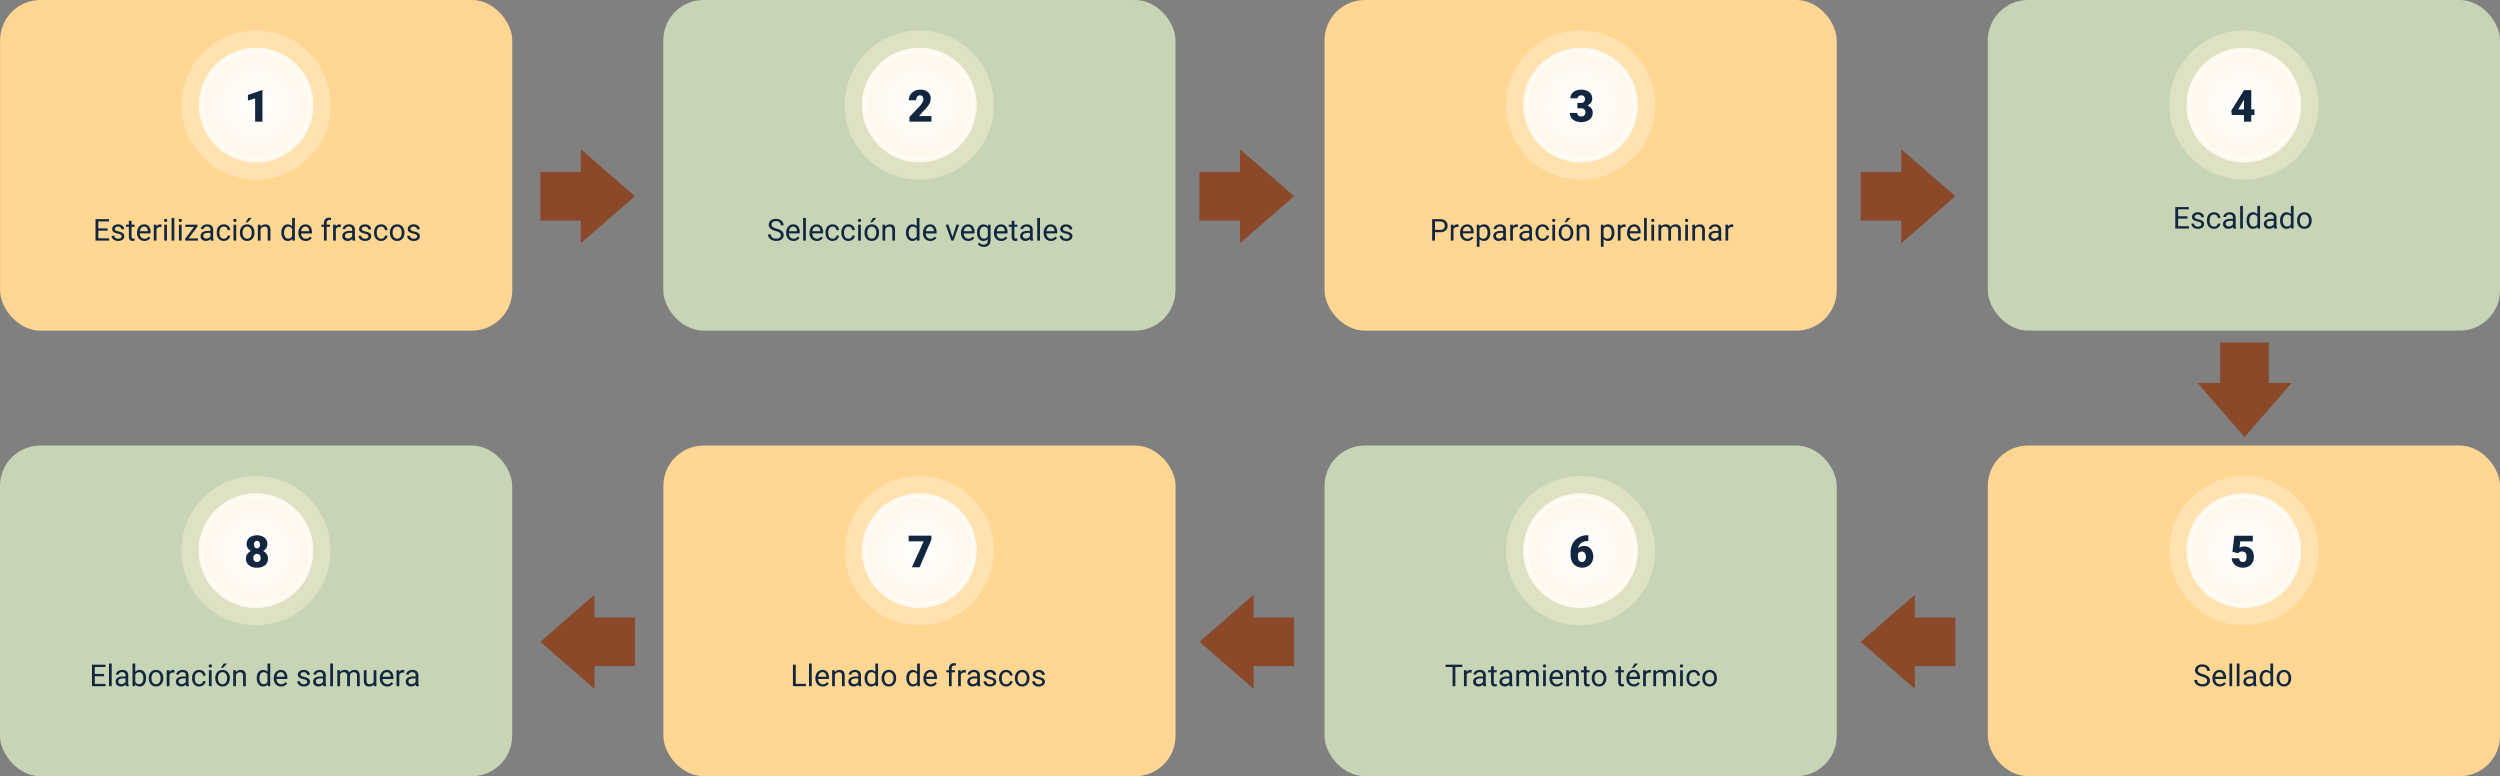 <svg xmlns="http://www.w3.org/2000/svg" xmlns:xlink="http://www.w3.org/1999/xlink" width="1240.051" height="385" viewBox="0 0 1240.051 385">
  <rect x="0" y="0" width="1240.051" height="385" fill="#808080" stroke="none"/>
  <defs>
    <radialGradient id="radial-gradient" cx="0.5" cy="0.5" r="0.5" gradientUnits="objectBoundingBox">
      <stop offset="0" stop-color="#fff"/>
      <stop offset="1" stop-color="#fff7ea"/>
    </radialGradient>
  </defs>
  <g id="Grupo_1127125" data-name="Grupo 1127125" transform="translate(-179.093 -8150)">
    <path id="Unión_14" data-name="Unión 14" d="M2890.144,11643.415h-20.093v-24.146h20.093V11608l26.856,23.341-26.856,23.341Z" transform="translate(-2422.958 -3384)" fill="#8c492a"/>
    <path id="Unión_15" data-name="Unión 15" d="M20.093,11.268H0V35.414H20.093V46.682L46.949,23.341,20.093,0Z" transform="translate(494.042 8491.683) rotate(180)" fill="#8c492a"/>
    <path id="Unión_16" data-name="Unión 16" d="M2890.144,11643.415h-20.093v-24.146h20.093V11608l26.856,23.341-26.856,23.341Z" transform="translate(-1768.009 -3384)" fill="#8c492a"/>
    <path id="Unión_17" data-name="Unión 17" d="M20.093,11.268H0V35.414H20.093V46.682L46.949,23.341,20.093,0Z" transform="translate(1148.991 8491.683) rotate(180)" fill="#8c492a"/>
    <path id="Unión_18" data-name="Unión 18" d="M2890.144,11643.415h-20.093v-24.146h20.093V11608l26.856,23.341-26.856,23.341Z" transform="translate(-2096.009 -3384)" fill="#8c492a"/>
    <path id="Unión_19" data-name="Unión 19" d="M20.093,11.268H0V35.414H20.093V46.682L46.949,23.341,20.093,0Z" transform="translate(820.991 8491.683) rotate(180)" fill="#8c492a"/>
    <rect id="Rectángulo_409557" data-name="Rectángulo 409557" width="254.051" height="164" rx="20" transform="translate(836.093 8150)" fill="#ffd793"/>
    <rect id="Rectángulo_409561" data-name="Rectángulo 409561" width="254.051" height="164" rx="20" transform="translate(836.093 8371)" fill="#c7d5b6"/>
    <path id="Trazado_916844" data-name="Trazado 916844" d="M29.781,9.825V14H28.375V3.336h3.933a3.952,3.952,0,0,1,2.743.894A3.029,3.029,0,0,1,36.043,6.6a2.989,2.989,0,0,1-.97,2.391,4.128,4.128,0,0,1-2.78.839Zm0-1.15h2.527a2.526,2.526,0,0,0,1.729-.532,1.945,1.945,0,0,0,.6-1.537,2.009,2.009,0,0,0-.6-1.526,2.367,2.367,0,0,0-1.648-.594H29.781ZM41.456,7.291a4.061,4.061,0,0,0-.667-.051A1.786,1.786,0,0,0,38.98,8.375V14H37.625V6.075h1.318l.022.916a2.11,2.11,0,0,1,1.89-1.062,1.384,1.384,0,0,1,.6.1Zm4.395,6.855a3.463,3.463,0,0,1-2.622-1.058,3.928,3.928,0,0,1-1.011-2.831v-.249a4.756,4.756,0,0,1,.45-2.106,3.514,3.514,0,0,1,1.26-1.45,3.167,3.167,0,0,1,1.754-.524,2.968,2.968,0,0,1,2.4,1.018,4.408,4.408,0,0,1,.857,2.915v.564H43.573a2.817,2.817,0,0,0,.685,1.893,2.153,2.153,0,0,0,1.666.721,2.36,2.36,0,0,0,1.216-.293,3.055,3.055,0,0,0,.872-.776l.828.645A3.328,3.328,0,0,1,45.851,14.146Zm-.168-7.1a1.807,1.807,0,0,0-1.377.6,2.9,2.9,0,0,0-.688,1.674h3.97v-.1a2.581,2.581,0,0,0-.557-1.6A1.7,1.7,0,0,0,45.682,7.042ZM57.2,10.125a4.745,4.745,0,0,1-.828,2.915,2.653,2.653,0,0,1-2.241,1.106,2.906,2.906,0,0,1-2.271-.916v3.816H50.509V6.075h1.238l.066.879a2.791,2.791,0,0,1,2.3-1.025,2.7,2.7,0,0,1,2.26,1.077,4.8,4.8,0,0,1,.831,3Zm-1.355-.154a3.5,3.5,0,0,0-.571-2.117,1.84,1.84,0,0,0-1.567-.776A1.992,1.992,0,0,0,51.864,8.17v3.787a2,2,0,0,0,1.86,1.084,1.832,1.832,0,0,0,1.549-.773A3.822,3.822,0,0,0,55.848,9.972ZM63.817,14a2.846,2.846,0,0,1-.19-.835,3.023,3.023,0,0,1-2.256.981,2.8,2.8,0,0,1-1.923-.663A2.145,2.145,0,0,1,58.7,11.8a2.24,2.24,0,0,1,.941-1.923A4.437,4.437,0,0,1,62.286,9.2H63.6V8.573a1.522,1.522,0,0,0-.425-1.132,1.707,1.707,0,0,0-1.252-.421,1.976,1.976,0,0,0-1.216.366,1.079,1.079,0,0,0-.491.886H58.858a1.87,1.87,0,0,1,.421-1.146,2.874,2.874,0,0,1,1.143-.875,3.844,3.844,0,0,1,1.586-.322,3.133,3.133,0,0,1,2.146.685A2.47,2.47,0,0,1,64.959,8.5v3.647a4.459,4.459,0,0,0,.278,1.736V14Zm-2.249-1.033a2.381,2.381,0,0,0,1.208-.33,1.994,1.994,0,0,0,.828-.857V10.155H62.542q-2.49,0-2.49,1.458a1.234,1.234,0,0,0,.425,1A1.633,1.633,0,0,0,61.568,12.967Zm9.346-5.676a4.061,4.061,0,0,0-.667-.051,1.786,1.786,0,0,0-1.809,1.135V14H67.083V6.075H68.4l.022.916a2.11,2.11,0,0,1,1.89-1.062,1.384,1.384,0,0,1,.6.1ZM76.759,14a2.846,2.846,0,0,1-.19-.835,3.023,3.023,0,0,1-2.256.981,2.8,2.8,0,0,1-1.923-.663,2.145,2.145,0,0,1-.751-1.681A2.24,2.24,0,0,1,72.58,9.88,4.437,4.437,0,0,1,75.228,9.2h1.318V8.573a1.522,1.522,0,0,0-.425-1.132,1.707,1.707,0,0,0-1.252-.421,1.976,1.976,0,0,0-1.216.366,1.079,1.079,0,0,0-.491.886H71.8a1.87,1.87,0,0,1,.421-1.146,2.874,2.874,0,0,1,1.143-.875,3.844,3.844,0,0,1,1.586-.322,3.133,3.133,0,0,1,2.146.685A2.47,2.47,0,0,1,77.9,8.5v3.647a4.459,4.459,0,0,0,.278,1.736V14ZM74.51,12.967a2.381,2.381,0,0,0,1.208-.33,1.994,1.994,0,0,0,.828-.857V10.155H75.484q-2.49,0-2.49,1.458a1.234,1.234,0,0,0,.425,1A1.633,1.633,0,0,0,74.51,12.967Zm8.694.073a1.952,1.952,0,0,0,1.267-.439,1.546,1.546,0,0,0,.6-1.1h1.282a2.457,2.457,0,0,1-.469,1.3,3.087,3.087,0,0,1-1.154.981,3.329,3.329,0,0,1-1.527.366,3.265,3.265,0,0,1-2.574-1.08,4.3,4.3,0,0,1-.956-2.955V9.884A4.771,4.771,0,0,1,80.1,7.826a3.236,3.236,0,0,1,1.219-1.4,3.464,3.464,0,0,1,1.879-.5,3.178,3.178,0,0,1,2.216.8A2.853,2.853,0,0,1,86.354,8.8H85.072a1.867,1.867,0,0,0-.582-1.263A1.811,1.811,0,0,0,83.2,7.042a1.9,1.9,0,0,0-1.6.743,3.491,3.491,0,0,0-.568,2.15v.256a3.422,3.422,0,0,0,.564,2.109A1.906,1.906,0,0,0,83.2,13.041ZM89.349,14H87.994V6.075h1.355ZM87.884,3.973a.809.809,0,0,1,.2-.557.756.756,0,0,1,.6-.227.768.768,0,0,1,.6.227.8.8,0,0,1,.205.557.774.774,0,0,1-.205.549.782.782,0,0,1-.6.22.77.77,0,0,1-.6-.22A.782.782,0,0,1,87.884,3.973Zm3.274,5.991a4.681,4.681,0,0,1,.458-2.095A3.415,3.415,0,0,1,92.89,6.434a3.469,3.469,0,0,1,1.864-.505,3.342,3.342,0,0,1,2.618,1.121,4.311,4.311,0,0,1,1,2.981v.1a4.722,4.722,0,0,1-.443,2.076,3.365,3.365,0,0,1-1.267,1.432,3.509,3.509,0,0,1-1.893.513,3.334,3.334,0,0,1-2.611-1.121,4.29,4.29,0,0,1-1-2.966Zm1.362.161a3.39,3.39,0,0,0,.612,2.117,2.072,2.072,0,0,0,3.278-.011,3.707,3.707,0,0,0,.608-2.267A3.384,3.384,0,0,0,96.4,7.851a1.968,1.968,0,0,0-1.644-.809,1.946,1.946,0,0,0-1.619.8A3.68,3.68,0,0,0,92.521,10.125ZM95.37,2.75H97.01L95.047,4.9l-1.091,0Zm5.984,3.325.044,1a2.888,2.888,0,0,1,2.373-1.143q2.512,0,2.534,2.834V14H104.95V8.756a1.824,1.824,0,0,0-.392-1.267,1.57,1.57,0,0,0-1.2-.41,1.956,1.956,0,0,0-1.157.352,2.387,2.387,0,0,0-.776.923V14h-1.355V6.075Zm17.4,4.05a4.745,4.745,0,0,1-.828,2.915,2.653,2.653,0,0,1-2.241,1.106,2.906,2.906,0,0,1-2.271-.916v3.816h-1.355V6.075H113.3l.066.879a2.791,2.791,0,0,1,2.3-1.025,2.7,2.7,0,0,1,2.26,1.077,4.8,4.8,0,0,1,.831,3ZM117.4,9.972a3.5,3.5,0,0,0-.571-2.117,1.84,1.84,0,0,0-1.567-.776,1.992,1.992,0,0,0-1.846,1.091v3.787a2,2,0,0,0,1.86,1.084,1.832,1.832,0,0,0,1.549-.773A3.822,3.822,0,0,0,117.4,9.972Zm6.907-2.681a4.061,4.061,0,0,0-.667-.051,1.786,1.786,0,0,0-1.809,1.135V14h-1.355V6.075H121.8l.022.916a2.11,2.11,0,0,1,1.89-1.062,1.384,1.384,0,0,1,.6.1Zm4.395,6.855a3.463,3.463,0,0,1-2.622-1.058,3.928,3.928,0,0,1-1.011-2.831v-.249a4.756,4.756,0,0,1,.45-2.106,3.514,3.514,0,0,1,1.26-1.45,3.167,3.167,0,0,1,1.754-.524,2.968,2.968,0,0,1,2.4,1.018,4.408,4.408,0,0,1,.857,2.915v.564h-5.369a2.817,2.817,0,0,0,.685,1.893,2.153,2.153,0,0,0,1.666.721,2.36,2.36,0,0,0,1.216-.293,3.055,3.055,0,0,0,.872-.776l.828.645A3.328,3.328,0,0,1,128.7,14.146Zm-.168-7.1a1.807,1.807,0,0,0-1.377.6,2.9,2.9,0,0,0-.688,1.674h3.97v-.1a2.581,2.581,0,0,0-.557-1.6A1.7,1.7,0,0,0,128.534,7.042Zm6.3,6.958h-1.355V2.75h1.355Zm3.64,0h-1.355V6.075h1.355ZM137.008,3.973a.809.809,0,0,1,.2-.557.756.756,0,0,1,.6-.227.768.768,0,0,1,.6.227.8.8,0,0,1,.205.557.774.774,0,0,1-.205.549.782.782,0,0,1-.6.22.77.77,0,0,1-.6-.22A.782.782,0,0,1,137.008,3.973Zm4.907,2.1.037.879A2.927,2.927,0,0,1,144.3,5.929,2.266,2.266,0,0,1,146.566,7.2a3,3,0,0,1,1.029-.923,3.039,3.039,0,0,1,1.5-.352q2.607,0,2.651,2.761V14h-1.355V8.771A1.82,1.82,0,0,0,150,7.5a1.71,1.71,0,0,0-1.3-.421,1.8,1.8,0,0,0-1.252.45,1.827,1.827,0,0,0-.579,1.212V14H145.5V8.807a1.512,1.512,0,0,0-1.692-1.729,1.813,1.813,0,0,0-1.824,1.135V14h-1.355V6.075ZM155.26,14H153.9V6.075h1.355ZM153.795,3.973a.809.809,0,0,1,.2-.557.756.756,0,0,1,.6-.227.768.768,0,0,1,.6.227.8.8,0,0,1,.205.557.774.774,0,0,1-.205.549.782.782,0,0,1-.6.22.77.77,0,0,1-.6-.22A.782.782,0,0,1,153.795,3.973Zm4.915,2.1.044,1a2.888,2.888,0,0,1,2.373-1.143q2.512,0,2.534,2.834V14h-1.355V8.756a1.824,1.824,0,0,0-.392-1.267,1.57,1.57,0,0,0-1.2-.41,1.956,1.956,0,0,0-1.157.352,2.387,2.387,0,0,0-.776.923V14h-1.355V6.075ZM170.6,14a2.846,2.846,0,0,1-.19-.835,3.023,3.023,0,0,1-2.256.981,2.8,2.8,0,0,1-1.923-.663,2.145,2.145,0,0,1-.751-1.681,2.24,2.24,0,0,1,.941-1.923,4.437,4.437,0,0,1,2.648-.685h1.318V8.573a1.522,1.522,0,0,0-.425-1.132,1.707,1.707,0,0,0-1.252-.421,1.976,1.976,0,0,0-1.216.366,1.079,1.079,0,0,0-.491.886h-1.362a1.87,1.87,0,0,1,.421-1.146,2.874,2.874,0,0,1,1.143-.875,3.844,3.844,0,0,1,1.586-.322,3.133,3.133,0,0,1,2.146.685,2.47,2.47,0,0,1,.806,1.886v3.647a4.459,4.459,0,0,0,.278,1.736V14Zm-2.249-1.033a2.381,2.381,0,0,0,1.208-.33,1.994,1.994,0,0,0,.828-.857V10.155h-1.062q-2.49,0-2.49,1.458a1.234,1.234,0,0,0,.425,1A1.633,1.633,0,0,0,168.348,12.967Zm9.346-5.676a4.061,4.061,0,0,0-.667-.051,1.786,1.786,0,0,0-1.809,1.135V14h-1.355V6.075h1.318l.022.916a2.11,2.11,0,0,1,1.89-1.062,1.384,1.384,0,0,1,.6.1Z" transform="translate(861.093 8255.359)" fill="#12263f"/>
    <path id="Trazado_916849" data-name="Trazado 916849" d="M51.331,4.486H47.9V14H46.5V4.486h-3.42V3.336h8.247Zm4.651,2.805a4.061,4.061,0,0,0-.667-.051,1.786,1.786,0,0,0-1.809,1.135V14H52.152V6.075H53.47l.022.916a2.11,2.11,0,0,1,1.89-1.062,1.384,1.384,0,0,1,.6.1ZM61.827,14a2.846,2.846,0,0,1-.19-.835,3.023,3.023,0,0,1-2.256.981,2.8,2.8,0,0,1-1.923-.663,2.145,2.145,0,0,1-.751-1.681,2.24,2.24,0,0,1,.941-1.923A4.437,4.437,0,0,1,60.3,9.2h1.318V8.573a1.522,1.522,0,0,0-.425-1.132,1.707,1.707,0,0,0-1.252-.421,1.976,1.976,0,0,0-1.216.366,1.079,1.079,0,0,0-.491.886H56.868a1.87,1.87,0,0,1,.421-1.146,2.874,2.874,0,0,1,1.143-.875,3.844,3.844,0,0,1,1.586-.322,3.133,3.133,0,0,1,2.146.685A2.47,2.47,0,0,1,62.969,8.5v3.647a4.459,4.459,0,0,0,.278,1.736V14Zm-2.249-1.033a2.381,2.381,0,0,0,1.208-.33,1.994,1.994,0,0,0,.828-.857V10.155H60.552q-2.49,0-2.49,1.458a1.234,1.234,0,0,0,.425,1A1.633,1.633,0,0,0,59.578,12.967Zm7.354-8.811V6.075h1.479V7.123H66.932v4.921a1.1,1.1,0,0,0,.2.715A.832.832,0,0,0,67.8,13a3.281,3.281,0,0,0,.645-.088V14a3.951,3.951,0,0,1-1.04.146,1.687,1.687,0,0,1-1.37-.549,2.36,2.36,0,0,1-.461-1.56V7.123H64.134V6.075h1.443V4.156ZM74.886,14a2.846,2.846,0,0,1-.19-.835,3.023,3.023,0,0,1-2.256.981,2.8,2.8,0,0,1-1.923-.663,2.145,2.145,0,0,1-.751-1.681,2.24,2.24,0,0,1,.941-1.923A4.437,4.437,0,0,1,73.355,9.2h1.318V8.573a1.522,1.522,0,0,0-.425-1.132A1.707,1.707,0,0,0,73,7.02a1.976,1.976,0,0,0-1.216.366,1.079,1.079,0,0,0-.491.886H69.927a1.87,1.87,0,0,1,.421-1.146,2.874,2.874,0,0,1,1.143-.875,3.844,3.844,0,0,1,1.586-.322,3.133,3.133,0,0,1,2.146.685A2.47,2.47,0,0,1,76.029,8.5v3.647a4.459,4.459,0,0,0,.278,1.736V14Zm-2.249-1.033a2.381,2.381,0,0,0,1.208-.33,1.994,1.994,0,0,0,.828-.857V10.155H73.612q-2.49,0-2.49,1.458a1.234,1.234,0,0,0,.425,1A1.633,1.633,0,0,0,72.637,12.967Zm6.79-6.892.037.879a2.927,2.927,0,0,1,2.351-1.025A2.266,2.266,0,0,1,84.078,7.2a3,3,0,0,1,1.029-.923,3.039,3.039,0,0,1,1.5-.352q2.607,0,2.651,2.761V14H87.9V8.771A1.82,1.82,0,0,0,87.513,7.5a1.71,1.71,0,0,0-1.3-.421,1.8,1.8,0,0,0-1.252.45,1.827,1.827,0,0,0-.579,1.212V14H83.016V8.807a1.512,1.512,0,0,0-1.692-1.729A1.813,1.813,0,0,0,79.5,8.214V14H78.145V6.075ZM92.772,14H91.417V6.075h1.355ZM91.307,3.973a.809.809,0,0,1,.2-.557.756.756,0,0,1,.6-.227.768.768,0,0,1,.6.227.8.8,0,0,1,.205.557.774.774,0,0,1-.205.549.782.782,0,0,1-.6.22.77.77,0,0,1-.6-.22A.782.782,0,0,1,91.307,3.973Zm6.921,10.173a3.463,3.463,0,0,1-2.622-1.058A3.928,3.928,0,0,1,94.6,10.257v-.249a4.756,4.756,0,0,1,.45-2.106,3.514,3.514,0,0,1,1.26-1.45,3.167,3.167,0,0,1,1.754-.524,2.968,2.968,0,0,1,2.4,1.018,4.408,4.408,0,0,1,.857,2.915v.564H95.95a2.817,2.817,0,0,0,.685,1.893,2.153,2.153,0,0,0,1.666.721,2.36,2.36,0,0,0,1.216-.293,3.055,3.055,0,0,0,.872-.776l.828.645A3.328,3.328,0,0,1,98.228,14.146Zm-.168-7.1a1.807,1.807,0,0,0-1.377.6,2.9,2.9,0,0,0-.688,1.674h3.97v-.1a2.581,2.581,0,0,0-.557-1.6A1.7,1.7,0,0,0,98.06,7.042Zm6.108-.967.044,1a2.888,2.888,0,0,1,2.373-1.143q2.512,0,2.534,2.834V14h-1.355V8.756a1.824,1.824,0,0,0-.392-1.267,1.57,1.57,0,0,0-1.2-.41,1.956,1.956,0,0,0-1.157.352,2.387,2.387,0,0,0-.776.923V14h-1.355V6.075ZM113,4.156V6.075h1.479V7.123H113v4.921a1.1,1.1,0,0,0,.2.715.832.832,0,0,0,.674.238,3.281,3.281,0,0,0,.645-.088V14a3.951,3.951,0,0,1-1.04.146,1.687,1.687,0,0,1-1.37-.549,2.36,2.36,0,0,1-.461-1.56V7.123H110.2V6.075h1.443V4.156Zm2.556,5.808a4.681,4.681,0,0,1,.458-2.095,3.415,3.415,0,0,1,1.274-1.436,3.469,3.469,0,0,1,1.864-.505,3.342,3.342,0,0,1,2.618,1.121,4.311,4.311,0,0,1,1,2.981v.1a4.722,4.722,0,0,1-.443,2.076,3.365,3.365,0,0,1-1.267,1.432,3.509,3.509,0,0,1-1.893.513,3.334,3.334,0,0,1-2.611-1.121,4.29,4.29,0,0,1-1-2.966Zm1.362.161a3.39,3.39,0,0,0,.612,2.117,2.072,2.072,0,0,0,3.278-.011,3.707,3.707,0,0,0,.608-2.267,3.384,3.384,0,0,0-.619-2.113,1.968,1.968,0,0,0-1.644-.809,1.946,1.946,0,0,0-1.619.8A3.68,3.68,0,0,0,116.92,10.125Zm13.1-5.969V6.075H131.5V7.123h-1.479v4.921a1.1,1.1,0,0,0,.2.715.832.832,0,0,0,.674.238,3.281,3.281,0,0,0,.645-.088V14a3.951,3.951,0,0,1-1.04.146,1.687,1.687,0,0,1-1.37-.549,2.36,2.36,0,0,1-.461-1.56V7.123h-1.443V6.075h1.443V4.156Zm6.35,9.99a3.463,3.463,0,0,1-2.622-1.058,3.928,3.928,0,0,1-1.011-2.831v-.249a4.756,4.756,0,0,1,.45-2.106,3.514,3.514,0,0,1,1.26-1.45,3.167,3.167,0,0,1,1.754-.524,2.968,2.968,0,0,1,2.4,1.018,4.408,4.408,0,0,1,.857,2.915v.564h-5.369a2.817,2.817,0,0,0,.685,1.893,2.153,2.153,0,0,0,1.666.721,2.36,2.36,0,0,0,1.216-.293,3.055,3.055,0,0,0,.872-.776l.828.645A3.328,3.328,0,0,1,136.373,14.146Zm-.168-7.1a1.807,1.807,0,0,0-1.377.6,2.9,2.9,0,0,0-.688,1.674h3.97v-.1a2.581,2.581,0,0,0-.557-1.6A1.7,1.7,0,0,0,136.2,7.042Zm.659-4.292H138.5L136.541,4.9l-1.091,0Zm8,4.541a4.061,4.061,0,0,0-.667-.051,1.786,1.786,0,0,0-1.809,1.135V14h-1.355V6.075h1.318l.022.916a2.11,2.11,0,0,1,1.89-1.062,1.384,1.384,0,0,1,.6.1Zm2.52-1.216.037.879a2.927,2.927,0,0,1,2.351-1.025A2.266,2.266,0,0,1,152.032,7.2a3,3,0,0,1,1.029-.923,3.039,3.039,0,0,1,1.5-.352q2.607,0,2.651,2.761V14h-1.355V8.771a1.82,1.82,0,0,0-.388-1.271,1.71,1.71,0,0,0-1.3-.421,1.8,1.8,0,0,0-1.252.45,1.827,1.827,0,0,0-.579,1.212V14H150.97V8.807a1.512,1.512,0,0,0-1.692-1.729,1.813,1.813,0,0,0-1.824,1.135V14H146.1V6.075ZM160.726,14h-1.355V6.075h1.355ZM159.261,3.973a.809.809,0,0,1,.2-.557.756.756,0,0,1,.6-.227.768.768,0,0,1,.6.227.8.8,0,0,1,.205.557.774.774,0,0,1-.205.549.782.782,0,0,1-.6.22.77.77,0,0,1-.6-.22A.782.782,0,0,1,159.261,3.973Zm6.812,9.067a1.952,1.952,0,0,0,1.267-.439,1.546,1.546,0,0,0,.6-1.1h1.282a2.457,2.457,0,0,1-.469,1.3,3.087,3.087,0,0,1-1.154.981,3.329,3.329,0,0,1-1.527.366,3.265,3.265,0,0,1-2.574-1.08,4.3,4.3,0,0,1-.956-2.955V9.884a4.771,4.771,0,0,1,.425-2.058,3.236,3.236,0,0,1,1.219-1.4,3.464,3.464,0,0,1,1.879-.5,3.178,3.178,0,0,1,2.216.8,2.853,2.853,0,0,1,.941,2.073H167.94a1.867,1.867,0,0,0-.582-1.263,1.811,1.811,0,0,0-1.293-.494,1.9,1.9,0,0,0-1.6.743,3.491,3.491,0,0,0-.568,2.15v.256a3.422,3.422,0,0,0,.564,2.109A1.906,1.906,0,0,0,166.073,13.041Zm4.314-3.076a4.681,4.681,0,0,1,.458-2.095,3.415,3.415,0,0,1,1.274-1.436,3.469,3.469,0,0,1,1.864-.505A3.342,3.342,0,0,1,176.6,7.049a4.311,4.311,0,0,1,1,2.981v.1a4.722,4.722,0,0,1-.443,2.076,3.365,3.365,0,0,1-1.267,1.432,3.509,3.509,0,0,1-1.893.513,3.334,3.334,0,0,1-2.611-1.121,4.29,4.29,0,0,1-1-2.966Zm1.362.161a3.39,3.39,0,0,0,.612,2.117,2.072,2.072,0,0,0,3.278-.011,3.707,3.707,0,0,0,.608-2.267,3.384,3.384,0,0,0-.619-2.113,1.968,1.968,0,0,0-1.644-.809,1.946,1.946,0,0,0-1.619.8A3.68,3.68,0,0,0,171.749,10.125Z" transform="translate(853.093 8476.359)" fill="#12263f"/>
    <g id="Grupo_1116762" data-name="Grupo 1116762" transform="translate(-125.479 4002.114)">
      <g id="Grupo_1106777" data-name="Grupo 1106777" transform="translate(1051.571 4163)">
        <g id="Elipse_12307" data-name="Elipse 12307" transform="translate(8.605 8.605)" stroke="#fff" stroke-width="2" fill="url(#radial-gradient)">
          <circle cx="28.395" cy="28.395" r="28.395" stroke="none"/>
          <circle cx="28.395" cy="28.395" r="27.395" fill="none"/>
        </g>
        <g id="Elipse_12308" data-name="Elipse 12308" transform="translate(0)" fill="none" stroke="#fff0d6" stroke-width="10" opacity="0.43">
          <circle cx="37" cy="37" r="37" stroke="none"/>
          <circle cx="37" cy="37" r="32" fill="none"/>
        </g>
      </g>
    </g>
    <g id="Grupo_1116764" data-name="Grupo 1116764" transform="translate(-125.479 4223.114)">
      <g id="Grupo_1106777-2" data-name="Grupo 1106777" transform="translate(1051.571 4163)">
        <g id="Elipse_12307-2" data-name="Elipse 12307" transform="translate(8.605 8.605)" stroke="#fff" stroke-width="2" fill="url(#radial-gradient)">
          <circle cx="28.395" cy="28.395" r="28.395" stroke="none"/>
          <circle cx="28.395" cy="28.395" r="27.395" fill="none"/>
        </g>
        <g id="Elipse_12308-2" data-name="Elipse 12308" transform="translate(0)" fill="none" stroke="#fff0d6" stroke-width="10" opacity="0.43">
          <circle cx="37" cy="37" r="37" stroke="none"/>
          <circle cx="37" cy="37" r="32" fill="none"/>
        </g>
      </g>
    </g>
    <path id="Trazado_916843" data-name="Trazado 916843" d="M100.42,11.665h1.708a1.776,1.776,0,0,0,2.03-1.987,1.718,1.718,0,0,0-.483-1.262,1.833,1.833,0,0,0-1.364-.489,1.962,1.962,0,0,0-1.251.419,1.278,1.278,0,0,0-.532,1.042h-3.62a3.706,3.706,0,0,1,.688-2.2A4.54,4.54,0,0,1,99.5,5.676a6.519,6.519,0,0,1,2.68-.542,6.405,6.405,0,0,1,4.1,1.192A3.964,3.964,0,0,1,107.778,9.6a3.3,3.3,0,0,1-.618,1.907,4.4,4.4,0,0,1-1.8,1.456,4.205,4.205,0,0,1,1.955,1.37,3.607,3.607,0,0,1,.709,2.272,4.036,4.036,0,0,1-1.611,3.352,6.688,6.688,0,0,1-4.232,1.257,6.936,6.936,0,0,1-2.852-.585,4.468,4.468,0,0,1-1.993-1.622,4.217,4.217,0,0,1-.677-2.358H100.3a1.63,1.63,0,0,0,.58,1.246,2.048,2.048,0,0,0,1.429.526,2.145,2.145,0,0,0,1.525-.532,1.777,1.777,0,0,0,.569-1.359,2.078,2.078,0,0,0-.591-1.676,2.47,2.47,0,0,0-1.633-.494H100.42Z" transform="translate(861.093 8189.36)" fill="#12263f"/>
    <path id="Trazado_916850" data-name="Trazado 916850" d="M105.855,5.134V7.98h-.161a5.435,5.435,0,0,0-3.335.972,4.1,4.1,0,0,0-1.606,2.7,4.233,4.233,0,0,1,3.094-1.2,3.949,3.949,0,0,1,3.233,1.482,5.979,5.979,0,0,1,1.2,3.889,5.475,5.475,0,0,1-.7,2.739,5.021,5.021,0,0,1-1.966,1.95,5.649,5.649,0,0,1-2.8.7,5.838,5.838,0,0,1-2.976-.757A5.207,5.207,0,0,1,97.8,18.293a7.128,7.128,0,0,1-.752-3.244V13.6a9.029,9.029,0,0,1,1.037-4.345,7.515,7.515,0,0,1,2.959-3.024,8.461,8.461,0,0,1,4.265-1.1Zm-3.266,8.089a2.071,2.071,0,0,0-1.2.333,2.114,2.114,0,0,0-.72.816v1.085q0,2.965,2.052,2.965a1.664,1.664,0,0,0,1.38-.741,3.021,3.021,0,0,0,.553-1.858,2.965,2.965,0,0,0-.564-1.875A1.8,1.8,0,0,0,102.59,13.223Z" transform="translate(861.093 8410.359)" fill="#12263f"/>
    <rect id="Rectángulo_409554" data-name="Rectángulo 409554" width="254.051" height="164" rx="20" transform="translate(508.093 8150)" fill="#c7d5b6"/>
    <rect id="Rectángulo_409562" data-name="Rectángulo 409562" width="254.051" height="164" rx="20" transform="translate(508.144 8371)" fill="#ffd793"/>
    <path id="Trazado_916842" data-name="Trazado 916842" d="M30.755,9.247a6.612,6.612,0,0,1-2.633-1.278A2.442,2.442,0,0,1,27.3,6.1a2.58,2.58,0,0,1,1.007-2.084,4,4,0,0,1,2.618-.824,4.369,4.369,0,0,1,1.959.425,3.222,3.222,0,0,1,1.333,1.172,3,3,0,0,1,.472,1.633H33.275a1.95,1.95,0,0,0-.615-1.525,2.5,2.5,0,0,0-1.736-.555A2.561,2.561,0,0,0,29.3,4.8a1.53,1.53,0,0,0-.582,1.273,1.376,1.376,0,0,0,.553,1.1A5.424,5.424,0,0,0,31.155,8a8.734,8.734,0,0,1,2.08.825,3.157,3.157,0,0,1,1.113,1.051,2.683,2.683,0,0,1,.363,1.414A2.492,2.492,0,0,1,33.7,13.366a4.31,4.31,0,0,1-2.7.78,5.013,5.013,0,0,1-2.051-.421,3.451,3.451,0,0,1-1.469-1.154,2.815,2.815,0,0,1-.516-1.663h1.414a1.837,1.837,0,0,0,.714,1.527A3.007,3.007,0,0,0,31,13a2.764,2.764,0,0,0,1.707-.454A1.475,1.475,0,0,0,33.3,11.3a1.448,1.448,0,0,0-.549-1.212A6.333,6.333,0,0,0,30.755,9.247Zm8.833,4.9a3.463,3.463,0,0,1-2.622-1.058,3.928,3.928,0,0,1-1.011-2.831v-.249a4.756,4.756,0,0,1,.45-2.106,3.514,3.514,0,0,1,1.26-1.45,3.167,3.167,0,0,1,1.754-.524,2.968,2.968,0,0,1,2.4,1.018,4.408,4.408,0,0,1,.857,2.915v.564H37.311A2.817,2.817,0,0,0,38,12.319a2.153,2.153,0,0,0,1.666.721,2.36,2.36,0,0,0,1.216-.293,3.055,3.055,0,0,0,.872-.776l.828.645A3.328,3.328,0,0,1,39.588,14.146Zm-.168-7.1a1.807,1.807,0,0,0-1.377.6,2.9,2.9,0,0,0-.688,1.674h3.97v-.1a2.581,2.581,0,0,0-.557-1.6A1.7,1.7,0,0,0,39.42,7.042ZM45.719,14H44.364V2.75h1.355Zm5.457.146a3.463,3.463,0,0,1-2.622-1.058,3.928,3.928,0,0,1-1.011-2.831v-.249a4.756,4.756,0,0,1,.45-2.106,3.514,3.514,0,0,1,1.26-1.45,3.167,3.167,0,0,1,1.754-.524,2.968,2.968,0,0,1,2.4,1.018,4.408,4.408,0,0,1,.857,2.915v.564H48.9a2.817,2.817,0,0,0,.685,1.893,2.153,2.153,0,0,0,1.666.721,2.36,2.36,0,0,0,1.216-.293,3.055,3.055,0,0,0,.872-.776l.828.645A3.328,3.328,0,0,1,51.175,14.146Zm-.168-7.1a1.807,1.807,0,0,0-1.377.6,2.9,2.9,0,0,0-.688,1.674h3.97v-.1a2.581,2.581,0,0,0-.557-1.6A1.7,1.7,0,0,0,51.007,7.042Zm8.005,6a1.952,1.952,0,0,0,1.267-.439,1.546,1.546,0,0,0,.6-1.1h1.282a2.457,2.457,0,0,1-.469,1.3,3.087,3.087,0,0,1-1.154.981,3.329,3.329,0,0,1-1.527.366,3.265,3.265,0,0,1-2.574-1.08,4.3,4.3,0,0,1-.956-2.955V9.884a4.771,4.771,0,0,1,.425-2.058,3.236,3.236,0,0,1,1.219-1.4A3.464,3.464,0,0,1,59,5.929a3.178,3.178,0,0,1,2.216.8A2.853,2.853,0,0,1,62.162,8.8H60.88A1.867,1.867,0,0,0,60.3,7.536,1.811,1.811,0,0,0,59,7.042a1.9,1.9,0,0,0-1.6.743,3.491,3.491,0,0,0-.568,2.15v.256A3.422,3.422,0,0,0,57.4,12.3,1.906,1.906,0,0,0,59.012,13.041Zm7.852,0a1.952,1.952,0,0,0,1.267-.439,1.546,1.546,0,0,0,.6-1.1h1.282a2.457,2.457,0,0,1-.469,1.3,3.087,3.087,0,0,1-1.154.981,3.329,3.329,0,0,1-1.527.366,3.265,3.265,0,0,1-2.574-1.08,4.3,4.3,0,0,1-.956-2.955V9.884a4.771,4.771,0,0,1,.425-2.058,3.236,3.236,0,0,1,1.219-1.4,3.464,3.464,0,0,1,1.879-.5,3.178,3.178,0,0,1,2.216.8A2.853,2.853,0,0,1,70.013,8.8H68.731a1.867,1.867,0,0,0-.582-1.263,1.811,1.811,0,0,0-1.293-.494,1.9,1.9,0,0,0-1.6.743,3.491,3.491,0,0,0-.568,2.15v.256a3.422,3.422,0,0,0,.564,2.109A1.906,1.906,0,0,0,66.864,13.041ZM73.009,14H71.654V6.075h1.355ZM71.544,3.973a.809.809,0,0,1,.2-.557.756.756,0,0,1,.6-.227.768.768,0,0,1,.6.227.8.8,0,0,1,.205.557.774.774,0,0,1-.205.549.782.782,0,0,1-.6.22.77.77,0,0,1-.6-.22A.782.782,0,0,1,71.544,3.973Zm3.274,5.991a4.681,4.681,0,0,1,.458-2.095A3.415,3.415,0,0,1,76.55,6.434a3.469,3.469,0,0,1,1.864-.505,3.342,3.342,0,0,1,2.618,1.121,4.311,4.311,0,0,1,1,2.981v.1a4.722,4.722,0,0,1-.443,2.076,3.365,3.365,0,0,1-1.267,1.432,3.509,3.509,0,0,1-1.893.513,3.334,3.334,0,0,1-2.611-1.121,4.29,4.29,0,0,1-1-2.966Zm1.362.161a3.39,3.39,0,0,0,.612,2.117,2.072,2.072,0,0,0,3.278-.011,3.707,3.707,0,0,0,.608-2.267,3.384,3.384,0,0,0-.619-2.113,1.968,1.968,0,0,0-1.644-.809,1.946,1.946,0,0,0-1.619.8A3.68,3.68,0,0,0,76.18,10.125ZM79.029,2.75H80.67L78.707,4.9l-1.091,0Zm5.984,3.325.044,1A2.888,2.888,0,0,1,87.43,5.929q2.512,0,2.534,2.834V14H88.609V8.756a1.824,1.824,0,0,0-.392-1.267,1.57,1.57,0,0,0-1.2-.41,1.956,1.956,0,0,0-1.157.352,2.387,2.387,0,0,0-.776.923V14H83.731V6.075Zm10.378,3.9a4.642,4.642,0,0,1,.864-2.933,2.941,2.941,0,0,1,4.468-.157V2.75h1.355V14h-1.245l-.066-.85a2.759,2.759,0,0,1-2.263,1,2.707,2.707,0,0,1-2.245-1.128,4.7,4.7,0,0,1-.868-2.944Zm1.355.154a3.515,3.515,0,0,0,.557,2.109A1.8,1.8,0,0,0,98.841,13a1.977,1.977,0,0,0,1.882-1.157V8.2a1.992,1.992,0,0,0-1.868-1.121,1.808,1.808,0,0,0-1.553.769A3.87,3.87,0,0,0,96.747,10.125Zm10.723,4.021a3.463,3.463,0,0,1-2.622-1.058,3.928,3.928,0,0,1-1.011-2.831v-.249a4.756,4.756,0,0,1,.45-2.106,3.514,3.514,0,0,1,1.26-1.45,3.167,3.167,0,0,1,1.754-.524,2.968,2.968,0,0,1,2.4,1.018,4.408,4.408,0,0,1,.857,2.915v.564h-5.369a2.817,2.817,0,0,0,.685,1.893,2.153,2.153,0,0,0,1.666.721,2.36,2.36,0,0,0,1.216-.293,3.055,3.055,0,0,0,.872-.776l.828.645A3.328,3.328,0,0,1,107.469,14.146Zm-.168-7.1a1.807,1.807,0,0,0-1.377.6,2.9,2.9,0,0,0-.688,1.674h3.97v-.1a2.581,2.581,0,0,0-.557-1.6A1.7,1.7,0,0,0,107.3,7.042Zm11.155,5.12,1.963-6.086H121.8L118.961,14h-1.033l-2.871-7.925h1.384Zm7.844,1.985a3.463,3.463,0,0,1-2.622-1.058,3.928,3.928,0,0,1-1.011-2.831v-.249a4.756,4.756,0,0,1,.45-2.106,3.514,3.514,0,0,1,1.26-1.45,3.167,3.167,0,0,1,1.754-.524,2.968,2.968,0,0,1,2.4,1.018,4.408,4.408,0,0,1,.857,2.915v.564h-5.369a2.817,2.817,0,0,0,.685,1.893,2.153,2.153,0,0,0,1.666.721,2.36,2.36,0,0,0,1.216-.293,3.055,3.055,0,0,0,.872-.776l.828.645A3.328,3.328,0,0,1,126.3,14.146Zm-.168-7.1a1.807,1.807,0,0,0-1.377.6,2.9,2.9,0,0,0-.688,1.674h3.97v-.1a2.581,2.581,0,0,0-.557-1.6A1.7,1.7,0,0,0,126.131,7.042Zm4.5,2.93a4.658,4.658,0,0,1,.857-2.948,2.954,2.954,0,0,1,4.534-.07l.066-.879h1.238V13.81a3.224,3.224,0,0,1-.912,2.424,3.365,3.365,0,0,1-2.45.886,4.076,4.076,0,0,1-1.677-.366,2.887,2.887,0,0,1-1.252-1l.7-.813a2.65,2.65,0,0,0,2.131,1.077,2.076,2.076,0,0,0,1.542-.557,2.128,2.128,0,0,0,.553-1.567v-.681a2.785,2.785,0,0,1-2.219.938,2.707,2.707,0,0,1-2.252-1.121A4.9,4.9,0,0,1,130.636,9.972Zm1.362.154a3.553,3.553,0,0,0,.549,2.106,1.785,1.785,0,0,0,1.538.765,1.985,1.985,0,0,0,1.882-1.165V8.214A2.008,2.008,0,0,0,134.1,7.079a1.8,1.8,0,0,0-1.545.769A3.87,3.87,0,0,0,132,10.125Zm10.664,4.021a3.463,3.463,0,0,1-2.622-1.058,3.928,3.928,0,0,1-1.011-2.831v-.249a4.756,4.756,0,0,1,.45-2.106,3.514,3.514,0,0,1,1.26-1.45,3.167,3.167,0,0,1,1.754-.524,2.968,2.968,0,0,1,2.4,1.018,4.408,4.408,0,0,1,.857,2.915v.564h-5.369a2.817,2.817,0,0,0,.685,1.893,2.153,2.153,0,0,0,1.666.721,2.36,2.36,0,0,0,1.216-.293,3.055,3.055,0,0,0,.872-.776l.828.645A3.328,3.328,0,0,1,142.662,14.146Zm-.168-7.1a1.807,1.807,0,0,0-1.377.6,2.9,2.9,0,0,0-.688,1.674h3.97v-.1a2.581,2.581,0,0,0-.557-1.6A1.7,1.7,0,0,0,142.494,7.042Zm6.665-2.886V6.075h1.479V7.123h-1.479v4.921a1.1,1.1,0,0,0,.2.715.832.832,0,0,0,.674.238,3.281,3.281,0,0,0,.645-.088V14a3.951,3.951,0,0,1-1.04.146,1.687,1.687,0,0,1-1.37-.549,2.36,2.36,0,0,1-.461-1.56V7.123h-1.443V6.075H147.8V4.156ZM157.113,14a2.846,2.846,0,0,1-.19-.835,3.023,3.023,0,0,1-2.256.981,2.8,2.8,0,0,1-1.923-.663,2.145,2.145,0,0,1-.751-1.681,2.24,2.24,0,0,1,.941-1.923,4.437,4.437,0,0,1,2.648-.685H156.9V8.573a1.522,1.522,0,0,0-.425-1.132,1.707,1.707,0,0,0-1.252-.421,1.976,1.976,0,0,0-1.216.366,1.079,1.079,0,0,0-.491.886h-1.362a1.87,1.87,0,0,1,.421-1.146,2.874,2.874,0,0,1,1.143-.875,3.844,3.844,0,0,1,1.586-.322,3.133,3.133,0,0,1,2.146.685,2.47,2.47,0,0,1,.806,1.886v3.647a4.459,4.459,0,0,0,.278,1.736V14Zm-2.249-1.033a2.381,2.381,0,0,0,1.208-.33,1.994,1.994,0,0,0,.828-.857V10.155h-1.062q-2.49,0-2.49,1.458a1.234,1.234,0,0,0,.425,1A1.633,1.633,0,0,0,154.864,12.967ZM161.852,14H160.5V2.75h1.355Zm5.457.146a3.463,3.463,0,0,1-2.622-1.058,3.928,3.928,0,0,1-1.011-2.831v-.249a4.756,4.756,0,0,1,.45-2.106,3.514,3.514,0,0,1,1.26-1.45,3.167,3.167,0,0,1,1.754-.524,2.968,2.968,0,0,1,2.4,1.018,4.408,4.408,0,0,1,.857,2.915v.564H165.03a2.817,2.817,0,0,0,.685,1.893,2.153,2.153,0,0,0,1.666.721,2.36,2.36,0,0,0,1.216-.293,3.055,3.055,0,0,0,.872-.776l.828.645A3.328,3.328,0,0,1,167.308,14.146Zm-.168-7.1a1.807,1.807,0,0,0-1.377.6,2.9,2.9,0,0,0-.688,1.674h3.97v-.1a2.581,2.581,0,0,0-.557-1.6A1.7,1.7,0,0,0,167.14,7.042Zm9.441,4.856a1,1,0,0,0-.414-.853,3.983,3.983,0,0,0-1.443-.524,6.822,6.822,0,0,1-1.633-.527,2.324,2.324,0,0,1-.894-.732,1.752,1.752,0,0,1-.289-1.011,2.056,2.056,0,0,1,.824-1.648,3.218,3.218,0,0,1,2.106-.674,3.311,3.311,0,0,1,2.186.7,2.21,2.21,0,0,1,.839,1.78H176.5a1.223,1.223,0,0,0-.472-.959,1.77,1.77,0,0,0-1.19-.4,1.852,1.852,0,0,0-1.157.322,1.014,1.014,0,0,0-.417.842.822.822,0,0,0,.388.74,4.776,4.776,0,0,0,1.4.476,7.308,7.308,0,0,1,1.644.542,2.4,2.4,0,0,1,.934.758,1.864,1.864,0,0,1,.3,1.08,2.028,2.028,0,0,1-.85,1.7,3.564,3.564,0,0,1-2.2.641,3.991,3.991,0,0,1-1.685-.337,2.74,2.74,0,0,1-1.146-.941,2.268,2.268,0,0,1-.414-1.307h1.355a1.4,1.4,0,0,0,.546,1.08,2.117,2.117,0,0,0,1.344.4,2.185,2.185,0,0,0,1.234-.311A.956.956,0,0,0,176.581,11.9Z" transform="translate(533.093 8255.359)" fill="#12263f"/>
    <path id="Trazado_916852" data-name="Trazado 916852" d="M41.669,12.85h5.054V14H40.255V3.336h1.414ZM49.586,14H48.231V2.75h1.355Zm5.457.146a3.463,3.463,0,0,1-2.622-1.058,3.928,3.928,0,0,1-1.011-2.831v-.249A4.756,4.756,0,0,1,51.86,7.9a3.514,3.514,0,0,1,1.26-1.45,3.167,3.167,0,0,1,1.754-.524,2.968,2.968,0,0,1,2.4,1.018,4.408,4.408,0,0,1,.857,2.915v.564H52.765a2.817,2.817,0,0,0,.685,1.893,2.153,2.153,0,0,0,1.666.721,2.36,2.36,0,0,0,1.216-.293,3.055,3.055,0,0,0,.872-.776l.828.645A3.328,3.328,0,0,1,55.043,14.146Zm-.168-7.1a1.807,1.807,0,0,0-1.377.6,2.9,2.9,0,0,0-.688,1.674h3.97v-.1a2.581,2.581,0,0,0-.557-1.6A1.7,1.7,0,0,0,54.874,7.042Zm6.108-.967.044,1A2.888,2.888,0,0,1,63.4,5.929q2.512,0,2.534,2.834V14H64.579V8.756a1.824,1.824,0,0,0-.392-1.267,1.57,1.57,0,0,0-1.2-.41,1.956,1.956,0,0,0-1.157.352,2.387,2.387,0,0,0-.776.923V14H59.7V6.075ZM72.87,14a2.846,2.846,0,0,1-.19-.835,3.023,3.023,0,0,1-2.256.981,2.8,2.8,0,0,1-1.923-.663A2.145,2.145,0,0,1,67.75,11.8a2.24,2.24,0,0,1,.941-1.923A4.437,4.437,0,0,1,71.339,9.2h1.318V8.573a1.522,1.522,0,0,0-.425-1.132A1.707,1.707,0,0,0,70.98,7.02a1.976,1.976,0,0,0-1.216.366,1.079,1.079,0,0,0-.491.886H67.911a1.87,1.87,0,0,1,.421-1.146,2.874,2.874,0,0,1,1.143-.875,3.844,3.844,0,0,1,1.586-.322,3.133,3.133,0,0,1,2.146.685A2.47,2.47,0,0,1,74.012,8.5v3.647a4.459,4.459,0,0,0,.278,1.736V14Zm-2.249-1.033a2.381,2.381,0,0,0,1.208-.33,1.994,1.994,0,0,0,.828-.857V10.155H71.6q-2.49,0-2.49,1.458a1.234,1.234,0,0,0,.425,1A1.633,1.633,0,0,0,70.621,12.967Zm5.186-3a4.642,4.642,0,0,1,.864-2.933,2.941,2.941,0,0,1,4.468-.157V2.75h1.355V14H81.249l-.066-.85a2.759,2.759,0,0,1-2.263,1,2.707,2.707,0,0,1-2.245-1.128,4.7,4.7,0,0,1-.868-2.944Zm1.355.154a3.515,3.515,0,0,0,.557,2.109A1.8,1.8,0,0,0,79.257,13a1.977,1.977,0,0,0,1.882-1.157V8.2a1.992,1.992,0,0,0-1.868-1.121,1.808,1.808,0,0,0-1.553.769A3.87,3.87,0,0,0,77.162,10.125Zm7.075-.161a4.681,4.681,0,0,1,.458-2.095,3.415,3.415,0,0,1,1.274-1.436,3.469,3.469,0,0,1,1.864-.505,3.342,3.342,0,0,1,2.618,1.121,4.311,4.311,0,0,1,1,2.981v.1a4.722,4.722,0,0,1-.443,2.076,3.365,3.365,0,0,1-1.267,1.432,3.509,3.509,0,0,1-1.893.513,3.334,3.334,0,0,1-2.611-1.121,4.29,4.29,0,0,1-1-2.966Zm1.362.161a3.39,3.39,0,0,0,.612,2.117,2.072,2.072,0,0,0,3.278-.011A3.707,3.707,0,0,0,90.1,9.964a3.384,3.384,0,0,0-.619-2.113,1.968,1.968,0,0,0-1.644-.809,1.946,1.946,0,0,0-1.619.8A3.68,3.68,0,0,0,85.6,10.125Zm10.935-.154A4.642,4.642,0,0,1,97.4,7.038a2.941,2.941,0,0,1,4.468-.157V2.75h1.355V14h-1.245l-.066-.85a2.759,2.759,0,0,1-2.263,1A2.707,2.707,0,0,1,97.4,13.019a4.7,4.7,0,0,1-.868-2.944Zm1.355.154a3.515,3.515,0,0,0,.557,2.109A1.8,1.8,0,0,0,99.984,13a1.977,1.977,0,0,0,1.882-1.157V8.2A1.992,1.992,0,0,0,100,7.079a1.808,1.808,0,0,0-1.553.769A3.87,3.87,0,0,0,97.889,10.125Zm10.723,4.021a3.463,3.463,0,0,1-2.622-1.058,3.928,3.928,0,0,1-1.011-2.831v-.249a4.756,4.756,0,0,1,.45-2.106,3.514,3.514,0,0,1,1.26-1.45,3.167,3.167,0,0,1,1.754-.524,2.968,2.968,0,0,1,2.4,1.018,4.408,4.408,0,0,1,.857,2.915v.564h-5.369a2.817,2.817,0,0,0,.685,1.893,2.153,2.153,0,0,0,1.666.721,2.36,2.36,0,0,0,1.216-.293,3.055,3.055,0,0,0,.872-.776l.828.645A3.328,3.328,0,0,1,108.612,14.146Zm-.168-7.1a1.807,1.807,0,0,0-1.377.6,2.9,2.9,0,0,0-.688,1.674h3.97v-.1a2.581,2.581,0,0,0-.557-1.6A1.7,1.7,0,0,0,108.444,7.042ZM117.65,14V7.123H116.4V6.075h1.252V5.262a2.7,2.7,0,0,1,.681-1.97,2.573,2.573,0,0,1,1.926-.7,3.578,3.578,0,0,1,.93.124l-.073,1.092a3.892,3.892,0,0,0-.732-.066,1.322,1.322,0,0,0-1.018.386,1.564,1.564,0,0,0-.359,1.106v.838H120.7V7.123h-1.692V14Zm8.372-6.709a4.061,4.061,0,0,0-.667-.051,1.786,1.786,0,0,0-1.809,1.135V14h-1.355V6.075h1.318l.022.916a2.11,2.11,0,0,1,1.89-1.062,1.384,1.384,0,0,1,.6.1ZM131.866,14a2.846,2.846,0,0,1-.19-.835,3.023,3.023,0,0,1-2.256.981,2.8,2.8,0,0,1-1.923-.663,2.145,2.145,0,0,1-.751-1.681,2.24,2.24,0,0,1,.941-1.923,4.437,4.437,0,0,1,2.648-.685h1.318V8.573a1.522,1.522,0,0,0-.425-1.132,1.707,1.707,0,0,0-1.252-.421,1.976,1.976,0,0,0-1.216.366,1.079,1.079,0,0,0-.491.886h-1.362a1.87,1.87,0,0,1,.421-1.146,2.874,2.874,0,0,1,1.143-.875,3.844,3.844,0,0,1,1.586-.322,3.133,3.133,0,0,1,2.146.685,2.47,2.47,0,0,1,.806,1.886v3.647a4.459,4.459,0,0,0,.278,1.736V14Zm-2.249-1.033a2.381,2.381,0,0,0,1.208-.33,1.994,1.994,0,0,0,.828-.857V10.155h-1.062q-2.49,0-2.49,1.458a1.234,1.234,0,0,0,.425,1A1.633,1.633,0,0,0,129.618,12.967ZM139.747,11.9a1,1,0,0,0-.414-.853,3.983,3.983,0,0,0-1.443-.524,6.822,6.822,0,0,1-1.633-.527,2.324,2.324,0,0,1-.894-.732,1.752,1.752,0,0,1-.289-1.011A2.056,2.056,0,0,1,135.9,6.6,3.218,3.218,0,0,1,138,5.929a3.311,3.311,0,0,1,2.186.7,2.21,2.21,0,0,1,.839,1.78h-1.362a1.223,1.223,0,0,0-.472-.959,1.77,1.77,0,0,0-1.19-.4,1.852,1.852,0,0,0-1.157.322,1.014,1.014,0,0,0-.417.842.822.822,0,0,0,.388.74,4.776,4.776,0,0,0,1.4.476,7.308,7.308,0,0,1,1.644.542,2.4,2.4,0,0,1,.934.758,1.864,1.864,0,0,1,.3,1.08,2.028,2.028,0,0,1-.85,1.7,3.564,3.564,0,0,1-2.2.641,3.991,3.991,0,0,1-1.685-.337,2.74,2.74,0,0,1-1.146-.941,2.268,2.268,0,0,1-.414-1.307h1.355a1.4,1.4,0,0,0,.546,1.08,2.117,2.117,0,0,0,1.344.4,2.185,2.185,0,0,0,1.234-.311A.956.956,0,0,0,139.747,11.9Zm6.3,1.143a1.952,1.952,0,0,0,1.267-.439,1.546,1.546,0,0,0,.6-1.1H149.2a2.457,2.457,0,0,1-.469,1.3,3.087,3.087,0,0,1-1.154.981,3.329,3.329,0,0,1-1.527.366,3.265,3.265,0,0,1-2.574-1.08,4.3,4.3,0,0,1-.956-2.955V9.884a4.771,4.771,0,0,1,.425-2.058,3.236,3.236,0,0,1,1.219-1.4,3.464,3.464,0,0,1,1.879-.5,3.178,3.178,0,0,1,2.216.8A2.853,2.853,0,0,1,149.2,8.8h-1.282a1.867,1.867,0,0,0-.582-1.263,1.811,1.811,0,0,0-1.293-.494,1.9,1.9,0,0,0-1.6.743,3.491,3.491,0,0,0-.568,2.15v.256a3.422,3.422,0,0,0,.564,2.109A1.906,1.906,0,0,0,146.046,13.041Zm4.314-3.076a4.681,4.681,0,0,1,.458-2.095,3.415,3.415,0,0,1,1.274-1.436,3.469,3.469,0,0,1,1.864-.505,3.342,3.342,0,0,1,2.618,1.121,4.311,4.311,0,0,1,1,2.981v.1a4.722,4.722,0,0,1-.443,2.076,3.365,3.365,0,0,1-1.267,1.432,3.509,3.509,0,0,1-1.893.513,3.334,3.334,0,0,1-2.611-1.121,4.29,4.29,0,0,1-1-2.966Zm1.362.161a3.39,3.39,0,0,0,.612,2.117,2.072,2.072,0,0,0,3.278-.011,3.707,3.707,0,0,0,.608-2.267,3.384,3.384,0,0,0-.619-2.113,1.968,1.968,0,0,0-1.644-.809,1.946,1.946,0,0,0-1.619.8A3.68,3.68,0,0,0,151.722,10.125ZM163.888,11.9a1,1,0,0,0-.414-.853,3.983,3.983,0,0,0-1.443-.524,6.822,6.822,0,0,1-1.633-.527,2.324,2.324,0,0,1-.894-.732,1.752,1.752,0,0,1-.289-1.011,2.056,2.056,0,0,1,.824-1.648,3.218,3.218,0,0,1,2.106-.674,3.311,3.311,0,0,1,2.186.7,2.21,2.21,0,0,1,.839,1.78h-1.362a1.223,1.223,0,0,0-.472-.959,1.77,1.77,0,0,0-1.19-.4,1.852,1.852,0,0,0-1.157.322,1.014,1.014,0,0,0-.417.842.822.822,0,0,0,.388.74,4.776,4.776,0,0,0,1.4.476,7.308,7.308,0,0,1,1.644.542,2.4,2.4,0,0,1,.934.758,1.864,1.864,0,0,1,.3,1.08,2.028,2.028,0,0,1-.85,1.7,3.564,3.564,0,0,1-2.2.641,3.991,3.991,0,0,1-1.685-.337,2.74,2.74,0,0,1-1.146-.941,2.268,2.268,0,0,1-.414-1.307H160.3a1.4,1.4,0,0,0,.546,1.08,2.117,2.117,0,0,0,1.344.4,2.185,2.185,0,0,0,1.234-.311A.956.956,0,0,0,163.888,11.9Z" transform="translate(532.144 8476.359)" fill="#12263f"/>
    <g id="Grupo_1116760" data-name="Grupo 1116760" transform="translate(-453.479 4002.114)">
      <g id="Grupo_1106777-3" data-name="Grupo 1106777" transform="translate(1051.571 4163)">
        <g id="Elipse_12307-3" data-name="Elipse 12307" transform="translate(8.605 8.605)" stroke="#fff" stroke-width="2" fill="url(#radial-gradient)">
          <circle cx="28.395" cy="28.395" r="28.395" stroke="none"/>
          <circle cx="28.395" cy="28.395" r="27.395" fill="none"/>
        </g>
        <g id="Elipse_12308-3" data-name="Elipse 12308" transform="translate(0)" fill="none" stroke="#fff0d6" stroke-width="10" opacity="0.43">
          <circle cx="37" cy="37" r="37" stroke="none"/>
          <circle cx="37" cy="37" r="32" fill="none"/>
        </g>
      </g>
    </g>
    <g id="Grupo_1116765" data-name="Grupo 1116765" transform="translate(-453.479 4223.114)">
      <g id="Grupo_1106777-4" data-name="Grupo 1106777" transform="translate(1051.571 4163)">
        <g id="Elipse_12307-4" data-name="Elipse 12307" transform="translate(8.605 8.605)" stroke="#fff" stroke-width="2" fill="url(#radial-gradient)">
          <circle cx="28.395" cy="28.395" r="28.395" stroke="none"/>
          <circle cx="28.395" cy="28.395" r="27.395" fill="none"/>
        </g>
        <g id="Elipse_12308-4" data-name="Elipse 12308" transform="translate(0)" fill="none" stroke="#fff0d6" stroke-width="10" opacity="0.43">
          <circle cx="37" cy="37" r="37" stroke="none"/>
          <circle cx="37" cy="37" r="32" fill="none"/>
        </g>
      </g>
    </g>
    <path id="Trazado_916841" data-name="Trazado 916841" d="M108.025,21H97.111V18.637l5.027-5.285Q104,11.235,104,9.989a2.339,2.339,0,0,0-.44-1.536,1.572,1.572,0,0,0-1.278-.526,1.592,1.592,0,0,0-1.343.7,2.892,2.892,0,0,0-.516,1.756H96.789a5.136,5.136,0,0,1,.72-2.659,5.047,5.047,0,0,1,2-1.907,5.935,5.935,0,0,1,2.857-.687,5.839,5.839,0,0,1,3.9,1.171,4.18,4.18,0,0,1,1.37,3.362,4.883,4.883,0,0,1-.344,1.8,7.891,7.891,0,0,1-1.069,1.837,26.924,26.924,0,0,1-2.336,2.573l-2.02,2.331h6.155Z" transform="translate(533.093 8189.36)" fill="#12263f"/>
    <path id="Trazado_916851" data-name="Trazado 916851" d="M107.982,7.293,102.139,21H98.314l5.854-12.848H96.714V5.359h11.269Z" transform="translate(533.093 8410.359)" fill="#12263f"/>
    <rect id="Rectángulo_409549" data-name="Rectángulo 409549" width="254.051" height="164" rx="20" transform="translate(179.144 8150)" fill="#ffd793"/>
    <rect id="Rectángulo_409563" data-name="Rectángulo 409563" width="254.051" height="164" rx="20" transform="translate(179.093 8371)" fill="#c7d5b6"/>
    <path id="Trazado_916839" data-name="Trazado 916839" d="M28.353,9.071H23.731V12.85H29.1V14H22.325V3.336h6.7v1.15h-5.3V7.921h4.622Zm6.9,2.827a1,1,0,0,0-.414-.853,3.983,3.983,0,0,0-1.443-.524,6.822,6.822,0,0,1-1.633-.527,2.324,2.324,0,0,1-.894-.732A1.752,1.752,0,0,1,30.58,8.25,2.056,2.056,0,0,1,31.4,6.6a3.218,3.218,0,0,1,2.106-.674,3.311,3.311,0,0,1,2.186.7,2.21,2.21,0,0,1,.839,1.78H35.172a1.223,1.223,0,0,0-.472-.959,1.77,1.77,0,0,0-1.19-.4,1.852,1.852,0,0,0-1.157.322,1.014,1.014,0,0,0-.417.842.822.822,0,0,0,.388.74,4.776,4.776,0,0,0,1.4.476,7.308,7.308,0,0,1,1.644.542,2.4,2.4,0,0,1,.934.758,1.864,1.864,0,0,1,.3,1.08,2.028,2.028,0,0,1-.85,1.7,3.564,3.564,0,0,1-2.2.641,3.991,3.991,0,0,1-1.685-.337,2.74,2.74,0,0,1-1.146-.941,2.268,2.268,0,0,1-.414-1.307h1.355a1.4,1.4,0,0,0,.546,1.08,2.117,2.117,0,0,0,1.344.4,2.185,2.185,0,0,0,1.234-.311A.956.956,0,0,0,35.252,11.9Zm4.958-7.742V6.075H41.69V7.123H40.211v4.921a1.1,1.1,0,0,0,.2.715.832.832,0,0,0,.674.238,3.281,3.281,0,0,0,.645-.088V14a3.951,3.951,0,0,1-1.04.146,1.687,1.687,0,0,1-1.37-.549,2.36,2.36,0,0,1-.461-1.56V7.123H37.413V6.075h1.443V4.156Zm6.35,9.99a3.463,3.463,0,0,1-2.622-1.058,3.928,3.928,0,0,1-1.011-2.831v-.249a4.756,4.756,0,0,1,.45-2.106,3.514,3.514,0,0,1,1.26-1.45,3.167,3.167,0,0,1,1.754-.524,2.968,2.968,0,0,1,2.4,1.018,4.408,4.408,0,0,1,.857,2.915v.564H44.283a2.817,2.817,0,0,0,.685,1.893,2.153,2.153,0,0,0,1.666.721,2.36,2.36,0,0,0,1.216-.293,3.055,3.055,0,0,0,.872-.776l.828.645A3.328,3.328,0,0,1,46.561,14.146Zm-.168-7.1a1.807,1.807,0,0,0-1.377.6,2.9,2.9,0,0,0-.688,1.674H48.3v-.1a2.581,2.581,0,0,0-.557-1.6A1.7,1.7,0,0,0,46.393,7.042Zm8.657.249a4.061,4.061,0,0,0-.667-.051,1.786,1.786,0,0,0-1.809,1.135V14H51.219V6.075h1.318l.022.916a2.11,2.11,0,0,1,1.89-1.062,1.384,1.384,0,0,1,.6.1ZM57.767,14H56.412V6.075h1.355ZM56.3,3.973a.809.809,0,0,1,.2-.557.756.756,0,0,1,.6-.227.768.768,0,0,1,.6.227.8.8,0,0,1,.205.557.774.774,0,0,1-.205.549.782.782,0,0,1-.6.22.77.77,0,0,1-.6-.22A.782.782,0,0,1,56.3,3.973ZM61.407,14H60.052V2.75h1.355Zm3.64,0H63.692V6.075h1.355ZM63.583,3.973a.809.809,0,0,1,.2-.557.756.756,0,0,1,.6-.227.768.768,0,0,1,.6.227.8.8,0,0,1,.205.557.774.774,0,0,1-.205.549.782.782,0,0,1-.6.22.77.77,0,0,1-.6-.22A.782.782,0,0,1,63.583,3.973Zm4.907,8.921h4.636V14H66.834V13L71.207,7.2H66.9V6.075h6.006v.959ZM79.542,14a2.846,2.846,0,0,1-.19-.835,3.023,3.023,0,0,1-2.256.981,2.8,2.8,0,0,1-1.923-.663,2.145,2.145,0,0,1-.751-1.681,2.24,2.24,0,0,1,.941-1.923A4.437,4.437,0,0,1,78.011,9.2H79.33V8.573A1.522,1.522,0,0,0,78.9,7.441a1.707,1.707,0,0,0-1.252-.421,1.976,1.976,0,0,0-1.216.366,1.079,1.079,0,0,0-.491.886H74.583A1.87,1.87,0,0,1,75,7.126a2.874,2.874,0,0,1,1.143-.875,3.844,3.844,0,0,1,1.586-.322,3.133,3.133,0,0,1,2.146.685A2.47,2.47,0,0,1,80.685,8.5v3.647a4.459,4.459,0,0,0,.278,1.736V14Zm-2.249-1.033a2.381,2.381,0,0,0,1.208-.33,1.994,1.994,0,0,0,.828-.857V10.155H78.268q-2.49,0-2.49,1.458a1.234,1.234,0,0,0,.425,1A1.633,1.633,0,0,0,77.293,12.967Zm8.694.073a1.952,1.952,0,0,0,1.267-.439,1.546,1.546,0,0,0,.6-1.1h1.282a2.457,2.457,0,0,1-.469,1.3,3.087,3.087,0,0,1-1.154.981,3.329,3.329,0,0,1-1.527.366,3.265,3.265,0,0,1-2.574-1.08,4.3,4.3,0,0,1-.956-2.955V9.884a4.771,4.771,0,0,1,.425-2.058,3.236,3.236,0,0,1,1.219-1.4,3.464,3.464,0,0,1,1.879-.5,3.178,3.178,0,0,1,2.216.8A2.853,2.853,0,0,1,89.137,8.8H87.855a1.867,1.867,0,0,0-.582-1.263,1.811,1.811,0,0,0-1.293-.494,1.9,1.9,0,0,0-1.6.743,3.491,3.491,0,0,0-.568,2.15v.256a3.422,3.422,0,0,0,.564,2.109A1.906,1.906,0,0,0,85.987,13.041ZM92.132,14H90.777V6.075h1.355ZM90.667,3.973a.809.809,0,0,1,.2-.557.756.756,0,0,1,.6-.227.768.768,0,0,1,.6.227.8.8,0,0,1,.205.557.774.774,0,0,1-.205.549.782.782,0,0,1-.6.22.77.77,0,0,1-.6-.22A.782.782,0,0,1,90.667,3.973Zm3.274,5.991A4.681,4.681,0,0,1,94.4,7.87a3.415,3.415,0,0,1,1.274-1.436,3.469,3.469,0,0,1,1.864-.505,3.342,3.342,0,0,1,2.618,1.121,4.311,4.311,0,0,1,1,2.981v.1a4.722,4.722,0,0,1-.443,2.076,3.365,3.365,0,0,1-1.267,1.432,3.509,3.509,0,0,1-1.893.513,3.334,3.334,0,0,1-2.611-1.121,4.29,4.29,0,0,1-1-2.966Zm1.362.161a3.39,3.39,0,0,0,.612,2.117,2.072,2.072,0,0,0,3.278-.011A3.707,3.707,0,0,0,99.8,9.964a3.384,3.384,0,0,0-.619-2.113,1.968,1.968,0,0,0-1.644-.809,1.946,1.946,0,0,0-1.619.8A3.68,3.68,0,0,0,95.3,10.125ZM98.153,2.75h1.641L97.831,4.9l-1.091,0Zm5.984,3.325.044,1a2.888,2.888,0,0,1,2.373-1.143q2.512,0,2.534,2.834V14h-1.355V8.756a1.824,1.824,0,0,0-.392-1.267,1.57,1.57,0,0,0-1.2-.41,1.956,1.956,0,0,0-1.157.352,2.387,2.387,0,0,0-.776.923V14h-1.355V6.075Zm10.378,3.9a4.642,4.642,0,0,1,.864-2.933,2.941,2.941,0,0,1,4.468-.157V2.75H121.2V14h-1.245l-.066-.85a2.759,2.759,0,0,1-2.263,1,2.707,2.707,0,0,1-2.245-1.128,4.7,4.7,0,0,1-.868-2.944Zm1.355.154a3.515,3.515,0,0,0,.557,2.109,1.8,1.8,0,0,0,1.538.762,1.977,1.977,0,0,0,1.882-1.157V8.2a1.992,1.992,0,0,0-1.868-1.121,1.808,1.808,0,0,0-1.553.769A3.87,3.87,0,0,0,115.87,10.125Zm10.723,4.021a3.463,3.463,0,0,1-2.622-1.058,3.928,3.928,0,0,1-1.011-2.831v-.249a4.756,4.756,0,0,1,.45-2.106,3.514,3.514,0,0,1,1.26-1.45,3.167,3.167,0,0,1,1.754-.524,2.968,2.968,0,0,1,2.4,1.018,4.408,4.408,0,0,1,.857,2.915v.564h-5.369A2.817,2.817,0,0,0,125,12.319a2.153,2.153,0,0,0,1.666.721,2.36,2.36,0,0,0,1.216-.293,3.055,3.055,0,0,0,.872-.776l.828.645A3.328,3.328,0,0,1,126.593,14.146Zm-.168-7.1a1.807,1.807,0,0,0-1.377.6,2.9,2.9,0,0,0-.688,1.674h3.97v-.1a2.581,2.581,0,0,0-.557-1.6A1.7,1.7,0,0,0,126.424,7.042ZM135.631,14V7.123h-1.252V6.075h1.252V5.262a2.7,2.7,0,0,1,.681-1.97,2.573,2.573,0,0,1,1.926-.7,3.578,3.578,0,0,1,.93.124L139.1,3.812a3.892,3.892,0,0,0-.732-.066,1.322,1.322,0,0,0-1.018.386,1.564,1.564,0,0,0-.359,1.106v.838h1.692V7.123h-1.692V14ZM144,7.291a4.061,4.061,0,0,0-.667-.051,1.786,1.786,0,0,0-1.809,1.135V14h-1.355V6.075h1.318l.022.916a2.11,2.11,0,0,1,1.89-1.062,1.384,1.384,0,0,1,.6.1ZM149.847,14a2.846,2.846,0,0,1-.19-.835,3.023,3.023,0,0,1-2.256.981,2.8,2.8,0,0,1-1.923-.663,2.145,2.145,0,0,1-.751-1.681,2.24,2.24,0,0,1,.941-1.923,4.437,4.437,0,0,1,2.648-.685h1.318V8.573a1.522,1.522,0,0,0-.425-1.132,1.707,1.707,0,0,0-1.252-.421,1.976,1.976,0,0,0-1.216.366,1.079,1.079,0,0,0-.491.886h-1.362a1.87,1.87,0,0,1,.421-1.146,2.874,2.874,0,0,1,1.143-.875,3.844,3.844,0,0,1,1.586-.322,3.133,3.133,0,0,1,2.146.685A2.47,2.47,0,0,1,150.99,8.5v3.647a4.459,4.459,0,0,0,.278,1.736V14ZM147.6,12.967a2.381,2.381,0,0,0,1.208-.33,1.994,1.994,0,0,0,.828-.857V10.155h-1.062q-2.49,0-2.49,1.458a1.234,1.234,0,0,0,.425,1A1.633,1.633,0,0,0,147.6,12.967ZM157.728,11.9a1,1,0,0,0-.414-.853,3.983,3.983,0,0,0-1.443-.524,6.822,6.822,0,0,1-1.633-.527,2.324,2.324,0,0,1-.894-.732,1.752,1.752,0,0,1-.289-1.011,2.056,2.056,0,0,1,.824-1.648,3.218,3.218,0,0,1,2.106-.674,3.311,3.311,0,0,1,2.186.7,2.21,2.21,0,0,1,.839,1.78h-1.362a1.223,1.223,0,0,0-.472-.959,1.77,1.77,0,0,0-1.19-.4,1.852,1.852,0,0,0-1.157.322,1.014,1.014,0,0,0-.417.842.822.822,0,0,0,.388.74,4.776,4.776,0,0,0,1.4.476,7.308,7.308,0,0,1,1.644.542,2.4,2.4,0,0,1,.934.758,1.864,1.864,0,0,1,.3,1.08,2.028,2.028,0,0,1-.85,1.7,3.564,3.564,0,0,1-2.2.641,3.991,3.991,0,0,1-1.685-.337,2.74,2.74,0,0,1-1.146-.941,2.268,2.268,0,0,1-.414-1.307h1.355a1.4,1.4,0,0,0,.546,1.08,2.117,2.117,0,0,0,1.344.4,2.185,2.185,0,0,0,1.234-.311A.956.956,0,0,0,157.728,11.9Zm6.3,1.143a1.952,1.952,0,0,0,1.267-.439,1.546,1.546,0,0,0,.6-1.1h1.282a2.457,2.457,0,0,1-.469,1.3,3.087,3.087,0,0,1-1.154.981,3.329,3.329,0,0,1-1.527.366,3.265,3.265,0,0,1-2.574-1.08,4.3,4.3,0,0,1-.956-2.955V9.884a4.771,4.771,0,0,1,.425-2.058,3.236,3.236,0,0,1,1.219-1.4,3.464,3.464,0,0,1,1.879-.5,3.178,3.178,0,0,1,2.216.8,2.853,2.853,0,0,1,.941,2.073h-1.282a1.867,1.867,0,0,0-.582-1.263,1.811,1.811,0,0,0-1.293-.494,1.9,1.9,0,0,0-1.6.743,3.491,3.491,0,0,0-.568,2.15v.256a3.422,3.422,0,0,0,.564,2.109A1.906,1.906,0,0,0,164.027,13.041Zm4.314-3.076A4.681,4.681,0,0,1,168.8,7.87a3.415,3.415,0,0,1,1.274-1.436,3.469,3.469,0,0,1,1.864-.505,3.342,3.342,0,0,1,2.618,1.121,4.311,4.311,0,0,1,1,2.981v.1a4.722,4.722,0,0,1-.443,2.076,3.365,3.365,0,0,1-1.267,1.432,3.509,3.509,0,0,1-1.893.513,3.334,3.334,0,0,1-2.611-1.121,4.29,4.29,0,0,1-1-2.966Zm1.362.161a3.39,3.39,0,0,0,.612,2.117,2.072,2.072,0,0,0,3.278-.011,3.707,3.707,0,0,0,.608-2.267,3.384,3.384,0,0,0-.619-2.113,1.968,1.968,0,0,0-1.644-.809,1.946,1.946,0,0,0-1.619.8A3.68,3.68,0,0,0,169.7,10.125ZM181.869,11.9a1,1,0,0,0-.414-.853,3.983,3.983,0,0,0-1.443-.524,6.822,6.822,0,0,1-1.633-.527,2.324,2.324,0,0,1-.894-.732A1.752,1.752,0,0,1,177.2,8.25,2.056,2.056,0,0,1,178.02,6.6a3.218,3.218,0,0,1,2.106-.674,3.311,3.311,0,0,1,2.186.7,2.21,2.21,0,0,1,.839,1.78h-1.362a1.223,1.223,0,0,0-.472-.959,1.77,1.77,0,0,0-1.19-.4,1.852,1.852,0,0,0-1.157.322,1.014,1.014,0,0,0-.417.842.822.822,0,0,0,.388.74,4.776,4.776,0,0,0,1.4.476,7.308,7.308,0,0,1,1.644.542,2.4,2.4,0,0,1,.934.758,1.864,1.864,0,0,1,.3,1.08,2.028,2.028,0,0,1-.85,1.7,3.564,3.564,0,0,1-2.2.641,3.991,3.991,0,0,1-1.685-.337,2.74,2.74,0,0,1-1.146-.941,2.268,2.268,0,0,1-.414-1.307h1.355a1.4,1.4,0,0,0,.546,1.08,2.117,2.117,0,0,0,1.344.4,2.185,2.185,0,0,0,1.234-.311A.956.956,0,0,0,181.869,11.9Z" transform="translate(204.144 8255.359)" fill="#12263f"/>
    <path id="Trazado_916853" data-name="Trazado 916853" d="M27.65,9.071H23.029V12.85H28.4V14H21.622V3.336h6.7v1.15h-5.3V7.921H27.65ZM31.407,14H30.052V2.75h1.355Zm7.061,0a2.846,2.846,0,0,1-.19-.835,3.023,3.023,0,0,1-2.256.981,2.8,2.8,0,0,1-1.923-.663,2.145,2.145,0,0,1-.751-1.681A2.24,2.24,0,0,1,34.29,9.88,4.437,4.437,0,0,1,36.937,9.2h1.318V8.573a1.522,1.522,0,0,0-.425-1.132,1.707,1.707,0,0,0-1.252-.421,1.976,1.976,0,0,0-1.216.366,1.079,1.079,0,0,0-.491.886H33.51a1.87,1.87,0,0,1,.421-1.146,2.874,2.874,0,0,1,1.143-.875,3.844,3.844,0,0,1,1.586-.322,3.133,3.133,0,0,1,2.146.685A2.47,2.47,0,0,1,39.611,8.5v3.647a4.459,4.459,0,0,0,.278,1.736V14Zm-2.249-1.033a2.381,2.381,0,0,0,1.208-.33,1.994,1.994,0,0,0,.828-.857V10.155H37.194q-2.49,0-2.49,1.458a1.234,1.234,0,0,0,.425,1A1.633,1.633,0,0,0,36.219,12.967Zm12.224-2.842a4.712,4.712,0,0,1-.835,2.919,2.668,2.668,0,0,1-2.241,1.1,2.763,2.763,0,0,1-2.322-1.062L42.98,14H41.735V2.75H43.09v4.2a2.747,2.747,0,0,1,2.263-1.018A2.684,2.684,0,0,1,47.62,7.02a4.853,4.853,0,0,1,.824,2.988Zm-1.355-.154a3.662,3.662,0,0,0-.535-2.139,1.77,1.77,0,0,0-1.538-.754A1.989,1.989,0,0,0,43.09,8.324v3.428A2.045,2.045,0,0,0,45.031,13a1.76,1.76,0,0,0,1.516-.754A3.894,3.894,0,0,0,47.089,9.972Zm2.7-.007a4.681,4.681,0,0,1,.458-2.095,3.415,3.415,0,0,1,1.274-1.436,3.469,3.469,0,0,1,1.864-.505,3.342,3.342,0,0,1,2.618,1.121,4.311,4.311,0,0,1,1,2.981v.1a4.722,4.722,0,0,1-.443,2.076A3.365,3.365,0,0,1,55.3,13.634a3.509,3.509,0,0,1-1.893.513,3.334,3.334,0,0,1-2.611-1.121,4.29,4.29,0,0,1-1-2.966Zm1.362.161a3.39,3.39,0,0,0,.612,2.117,2.072,2.072,0,0,0,3.278-.011,3.707,3.707,0,0,0,.608-2.267,3.384,3.384,0,0,0-.619-2.113,1.968,1.968,0,0,0-1.644-.809,1.946,1.946,0,0,0-1.619.8A3.68,3.68,0,0,0,51.154,10.125ZM62.535,7.291a4.061,4.061,0,0,0-.667-.051A1.786,1.786,0,0,0,60.06,8.375V14H58.7V6.075h1.318l.022.916a2.11,2.11,0,0,1,1.89-1.062,1.384,1.384,0,0,1,.6.1ZM68.38,14a2.846,2.846,0,0,1-.19-.835,3.023,3.023,0,0,1-2.256.981,2.8,2.8,0,0,1-1.923-.663A2.145,2.145,0,0,1,63.26,11.8,2.24,2.24,0,0,1,64.2,9.88,4.437,4.437,0,0,1,66.849,9.2h1.318V8.573a1.522,1.522,0,0,0-.425-1.132A1.707,1.707,0,0,0,66.49,7.02a1.976,1.976,0,0,0-1.216.366,1.079,1.079,0,0,0-.491.886H63.422a1.87,1.87,0,0,1,.421-1.146,2.874,2.874,0,0,1,1.143-.875,3.844,3.844,0,0,1,1.586-.322,3.133,3.133,0,0,1,2.146.685A2.47,2.47,0,0,1,69.523,8.5v3.647a4.459,4.459,0,0,0,.278,1.736V14Zm-2.249-1.033a2.381,2.381,0,0,0,1.208-.33,1.994,1.994,0,0,0,.828-.857V10.155H67.106q-2.49,0-2.49,1.458a1.234,1.234,0,0,0,.425,1A1.633,1.633,0,0,0,66.132,12.967Zm8.694.073a1.952,1.952,0,0,0,1.267-.439,1.546,1.546,0,0,0,.6-1.1h1.282a2.457,2.457,0,0,1-.469,1.3,3.087,3.087,0,0,1-1.154.981,3.329,3.329,0,0,1-1.527.366,3.265,3.265,0,0,1-2.574-1.08,4.3,4.3,0,0,1-.956-2.955V9.884a4.771,4.771,0,0,1,.425-2.058,3.236,3.236,0,0,1,1.219-1.4,3.464,3.464,0,0,1,1.879-.5,3.178,3.178,0,0,1,2.216.8A2.853,2.853,0,0,1,77.975,8.8H76.693a1.867,1.867,0,0,0-.582-1.263,1.811,1.811,0,0,0-1.293-.494,1.9,1.9,0,0,0-1.6.743,3.491,3.491,0,0,0-.568,2.15v.256a3.422,3.422,0,0,0,.564,2.109A1.906,1.906,0,0,0,74.825,13.041ZM80.97,14H79.615V6.075H80.97ZM79.506,3.973a.809.809,0,0,1,.2-.557.756.756,0,0,1,.6-.227.768.768,0,0,1,.6.227.8.8,0,0,1,.205.557.774.774,0,0,1-.205.549.782.782,0,0,1-.6.22.77.77,0,0,1-.6-.22A.782.782,0,0,1,79.506,3.973ZM82.78,9.964a4.681,4.681,0,0,1,.458-2.095,3.415,3.415,0,0,1,1.274-1.436,3.469,3.469,0,0,1,1.864-.505,3.342,3.342,0,0,1,2.618,1.121,4.311,4.311,0,0,1,1,2.981v.1a4.722,4.722,0,0,1-.443,2.076,3.365,3.365,0,0,1-1.267,1.432,3.509,3.509,0,0,1-1.893.513,3.334,3.334,0,0,1-2.611-1.121,4.29,4.29,0,0,1-1-2.966Zm1.362.161a3.39,3.39,0,0,0,.612,2.117,2.072,2.072,0,0,0,3.278-.011,3.707,3.707,0,0,0,.608-2.267,3.384,3.384,0,0,0-.619-2.113,1.968,1.968,0,0,0-1.644-.809,1.946,1.946,0,0,0-1.619.8A3.68,3.68,0,0,0,84.142,10.125ZM86.991,2.75h1.641L86.669,4.9l-1.091,0Zm5.984,3.325.044,1a2.888,2.888,0,0,1,2.373-1.143q2.512,0,2.534,2.834V14H96.571V8.756a1.824,1.824,0,0,0-.392-1.267,1.57,1.57,0,0,0-1.2-.41,1.956,1.956,0,0,0-1.157.352,2.387,2.387,0,0,0-.776.923V14H91.693V6.075Zm10.378,3.9a4.642,4.642,0,0,1,.864-2.933,2.941,2.941,0,0,1,4.468-.157V2.75h1.355V14H108.8l-.066-.85a2.759,2.759,0,0,1-2.263,1,2.707,2.707,0,0,1-2.245-1.128,4.7,4.7,0,0,1-.868-2.944Zm1.355.154a3.515,3.515,0,0,0,.557,2.109A1.8,1.8,0,0,0,106.8,13a1.977,1.977,0,0,0,1.882-1.157V8.2a1.992,1.992,0,0,0-1.868-1.121,1.808,1.808,0,0,0-1.553.769A3.87,3.87,0,0,0,104.708,10.125Zm10.723,4.021a3.463,3.463,0,0,1-2.622-1.058,3.928,3.928,0,0,1-1.011-2.831v-.249a4.756,4.756,0,0,1,.45-2.106,3.514,3.514,0,0,1,1.26-1.45,3.167,3.167,0,0,1,1.754-.524,2.968,2.968,0,0,1,2.4,1.018,4.408,4.408,0,0,1,.857,2.915v.564h-5.369a2.817,2.817,0,0,0,.685,1.893,2.153,2.153,0,0,0,1.666.721,2.36,2.36,0,0,0,1.216-.293,3.055,3.055,0,0,0,.872-.776l.828.645A3.328,3.328,0,0,1,115.431,14.146Zm-.168-7.1a1.807,1.807,0,0,0-1.377.6,2.9,2.9,0,0,0-.688,1.674h3.97v-.1a2.581,2.581,0,0,0-.557-1.6A1.7,1.7,0,0,0,115.262,7.042ZM128.417,11.9a1,1,0,0,0-.414-.853,3.983,3.983,0,0,0-1.443-.524,6.822,6.822,0,0,1-1.633-.527,2.324,2.324,0,0,1-.894-.732,1.752,1.752,0,0,1-.289-1.011,2.056,2.056,0,0,1,.824-1.648,3.218,3.218,0,0,1,2.106-.674,3.311,3.311,0,0,1,2.186.7A2.21,2.21,0,0,1,129.7,8.4h-1.362a1.223,1.223,0,0,0-.472-.959,1.77,1.77,0,0,0-1.19-.4,1.852,1.852,0,0,0-1.157.322,1.014,1.014,0,0,0-.417.842.822.822,0,0,0,.388.74,4.776,4.776,0,0,0,1.4.476,7.308,7.308,0,0,1,1.644.542,2.4,2.4,0,0,1,.934.758,1.864,1.864,0,0,1,.3,1.08,2.028,2.028,0,0,1-.85,1.7,3.564,3.564,0,0,1-2.2.641,3.991,3.991,0,0,1-1.685-.337,2.74,2.74,0,0,1-1.146-.941,2.268,2.268,0,0,1-.414-1.307h1.355a1.4,1.4,0,0,0,.546,1.08,2.117,2.117,0,0,0,1.344.4,2.185,2.185,0,0,0,1.234-.311A.956.956,0,0,0,128.417,11.9Zm8.013,2.1a2.846,2.846,0,0,1-.19-.835,3.023,3.023,0,0,1-2.256.981,2.8,2.8,0,0,1-1.923-.663,2.145,2.145,0,0,1-.751-1.681,2.24,2.24,0,0,1,.941-1.923A4.437,4.437,0,0,1,134.9,9.2h1.318V8.573a1.522,1.522,0,0,0-.425-1.132,1.707,1.707,0,0,0-1.252-.421,1.976,1.976,0,0,0-1.216.366,1.079,1.079,0,0,0-.491.886h-1.362a1.87,1.87,0,0,1,.421-1.146,2.874,2.874,0,0,1,1.143-.875,3.844,3.844,0,0,1,1.586-.322,3.133,3.133,0,0,1,2.146.685,2.47,2.47,0,0,1,.806,1.886v3.647a4.459,4.459,0,0,0,.278,1.736V14Zm-2.249-1.033a2.381,2.381,0,0,0,1.208-.33,1.994,1.994,0,0,0,.828-.857V10.155h-1.062q-2.49,0-2.49,1.458a1.234,1.234,0,0,0,.425,1A1.633,1.633,0,0,0,134.181,12.967ZM141.168,14h-1.355V2.75h1.355Zm3.442-7.925.037.879A2.927,2.927,0,0,1,147,5.929,2.266,2.266,0,0,1,149.261,7.2a3,3,0,0,1,1.029-.923,3.039,3.039,0,0,1,1.5-.352q2.607,0,2.651,2.761V14h-1.355V8.771A1.82,1.82,0,0,0,152.7,7.5a1.71,1.71,0,0,0-1.3-.421,1.8,1.8,0,0,0-1.252.45,1.827,1.827,0,0,0-.579,1.212V14H148.2V8.807a1.512,1.512,0,0,0-1.692-1.729,1.813,1.813,0,0,0-1.824,1.135V14h-1.355V6.075Zm16.765,7.141a2.878,2.878,0,0,1-2.322.93,2.464,2.464,0,0,1-1.93-.736,3.186,3.186,0,0,1-.67-2.179V6.075h1.355v5.12q0,1.8,1.465,1.8a2.028,2.028,0,0,0,2.065-1.157V6.075h1.355V14h-1.289Zm6.665.93a3.463,3.463,0,0,1-2.622-1.058,3.928,3.928,0,0,1-1.011-2.831v-.249a4.756,4.756,0,0,1,.45-2.106,3.514,3.514,0,0,1,1.26-1.45,3.167,3.167,0,0,1,1.754-.524,2.968,2.968,0,0,1,2.4,1.018,4.408,4.408,0,0,1,.857,2.915v.564h-5.369a2.817,2.817,0,0,0,.685,1.893,2.153,2.153,0,0,0,1.666.721,2.36,2.36,0,0,0,1.216-.293,3.055,3.055,0,0,0,.872-.776l.828.645A3.328,3.328,0,0,1,168.041,14.146Zm-.168-7.1a1.807,1.807,0,0,0-1.377.6,2.9,2.9,0,0,0-.688,1.674h3.97v-.1a2.581,2.581,0,0,0-.557-1.6A1.7,1.7,0,0,0,167.872,7.042Zm8.657.249a4.061,4.061,0,0,0-.667-.051,1.786,1.786,0,0,0-1.809,1.135V14H172.7V6.075h1.318l.022.916a2.11,2.11,0,0,1,1.89-1.062,1.384,1.384,0,0,1,.6.1ZM182.374,14a2.846,2.846,0,0,1-.19-.835,3.023,3.023,0,0,1-2.256.981,2.8,2.8,0,0,1-1.923-.663,2.145,2.145,0,0,1-.751-1.681A2.24,2.24,0,0,1,178.2,9.88a4.437,4.437,0,0,1,2.648-.685h1.318V8.573a1.522,1.522,0,0,0-.425-1.132,1.707,1.707,0,0,0-1.252-.421,1.976,1.976,0,0,0-1.216.366,1.079,1.079,0,0,0-.491.886h-1.362a1.87,1.87,0,0,1,.421-1.146,2.874,2.874,0,0,1,1.143-.875,3.844,3.844,0,0,1,1.586-.322,3.133,3.133,0,0,1,2.146.685,2.47,2.47,0,0,1,.806,1.886v3.647a4.459,4.459,0,0,0,.278,1.736V14Zm-2.249-1.033a2.381,2.381,0,0,0,1.208-.33,1.994,1.994,0,0,0,.828-.857V10.155H181.1q-2.49,0-2.49,1.458a1.234,1.234,0,0,0,.425,1A1.633,1.633,0,0,0,180.126,12.967Z" transform="translate(203.093 8476.359)" fill="#12263f"/>
    <g id="Grupo_1116759" data-name="Grupo 1116759" transform="translate(-782.428 4002.114)">
      <g id="Grupo_1106777-5" data-name="Grupo 1106777" transform="translate(1051.571 4163)">
        <g id="Elipse_12307-5" data-name="Elipse 12307" transform="translate(8.605 8.605)" stroke="#fff" stroke-width="2" fill="url(#radial-gradient)">
          <circle cx="28.395" cy="28.395" r="28.395" stroke="none"/>
          <circle cx="28.395" cy="28.395" r="27.395" fill="none"/>
        </g>
        <g id="Elipse_12308-5" data-name="Elipse 12308" transform="translate(0)" fill="none" stroke="#fff0d6" stroke-width="10" opacity="0.43">
          <circle cx="37" cy="37" r="37" stroke="none"/>
          <circle cx="37" cy="37" r="32" fill="none"/>
        </g>
      </g>
    </g>
    <g id="Grupo_1116766" data-name="Grupo 1116766" transform="translate(-782.529 4223.114)">
      <g id="Grupo_1106777-6" data-name="Grupo 1106777" transform="translate(1051.571 4163)">
        <g id="Elipse_12307-6" data-name="Elipse 12307" transform="translate(8.605 8.605)" stroke="#fff" stroke-width="2" fill="url(#radial-gradient)">
          <circle cx="28.395" cy="28.395" r="28.395" stroke="none"/>
          <circle cx="28.395" cy="28.395" r="27.395" fill="none"/>
        </g>
        <g id="Elipse_12308-6" data-name="Elipse 12308" transform="translate(0)" fill="none" stroke="#fff0d6" stroke-width="10" opacity="0.43">
          <circle cx="37" cy="37" r="37" stroke="none"/>
          <circle cx="37" cy="37" r="32" fill="none"/>
        </g>
      </g>
    </g>
    <path id="Trazado_916840" data-name="Trazado 916840" d="M105.136,21H101.5V9.441l-3.566,1.042V7.733L104.8,5.359h.333Z" transform="translate(204.144 8189.36)" fill="#12263f"/>
    <path id="Trazado_916854" data-name="Trazado 916854" d="M107.66,9.538a3.611,3.611,0,0,1-.564,2.009,4.107,4.107,0,0,1-1.552,1.4,4.52,4.52,0,0,1,1.772,1.5,3.867,3.867,0,0,1,.655,2.25A4.093,4.093,0,0,1,106.527,20a6,6,0,0,1-3.98,1.214A6.109,6.109,0,0,1,98.529,20a4.064,4.064,0,0,1-1.472-3.3,3.915,3.915,0,0,1,.645-2.224,4.383,4.383,0,0,1,1.826-1.525,4.131,4.131,0,0,1-1.568-1.4,3.586,3.586,0,0,1-.569-2.009,4.013,4.013,0,0,1,1.386-3.223,6.538,6.538,0,0,1,7.5,0A4.013,4.013,0,0,1,107.66,9.538ZM104.341,16.4a2.065,2.065,0,0,0-.5-1.488,1.739,1.739,0,0,0-1.316-.521,1.757,1.757,0,0,0-1.321.521,2.051,2.051,0,0,0-.5,1.488,2.069,2.069,0,0,0,.51,1.477,1.751,1.751,0,0,0,1.337.542,1.683,1.683,0,0,0,1.3-.537A2.106,2.106,0,0,0,104.341,16.4Zm-1.826-8.476A1.338,1.338,0,0,0,101.4,8.4a2.075,2.075,0,0,0-.381,1.327,2.2,2.2,0,0,0,.387,1.354,1.334,1.334,0,0,0,1.139.516,1.28,1.28,0,0,0,1.112-.516,2.268,2.268,0,0,0,.371-1.354,2.079,2.079,0,0,0-.381-1.321A1.356,1.356,0,0,0,102.515,7.927Z" transform="translate(204.042 8410.359)" fill="#12263f"/>
    <rect id="Rectángulo_409559" data-name="Rectángulo 409559" width="254.051" height="164" rx="20" transform="translate(1165.093 8371)" fill="#ffd793"/>
    <rect id="Rectángulo_409555" data-name="Rectángulo 409555" width="254.051" height="164" rx="20" transform="translate(1165.093 8150)" fill="#c7d5b6"/>
    <path id="Trazado_916848" data-name="Trazado 916848" d="M90.23,9.247A6.612,6.612,0,0,1,87.6,7.969,2.442,2.442,0,0,1,86.773,6.1,2.58,2.58,0,0,1,87.78,4.013,4,4,0,0,1,90.4,3.189a4.369,4.369,0,0,1,1.959.425,3.222,3.222,0,0,1,1.333,1.172,3,3,0,0,1,.472,1.633H92.75a1.95,1.95,0,0,0-.615-1.525A2.5,2.5,0,0,0,90.4,4.339a2.561,2.561,0,0,0-1.622.459,1.53,1.53,0,0,0-.582,1.273,1.376,1.376,0,0,0,.553,1.1A5.424,5.424,0,0,0,90.629,8a8.734,8.734,0,0,1,2.08.825,3.157,3.157,0,0,1,1.113,1.051,2.683,2.683,0,0,1,.363,1.414,2.492,2.492,0,0,1-1.011,2.076,4.31,4.31,0,0,1-2.7.78,5.013,5.013,0,0,1-2.051-.421,3.451,3.451,0,0,1-1.469-1.154,2.815,2.815,0,0,1-.516-1.663H87.85a1.837,1.837,0,0,0,.714,1.527,3.007,3.007,0,0,0,1.908.56,2.764,2.764,0,0,0,1.707-.454,1.475,1.475,0,0,0,.593-1.238,1.448,1.448,0,0,0-.549-1.212A6.333,6.333,0,0,0,90.23,9.247Zm8.833,4.9a3.463,3.463,0,0,1-2.622-1.058,3.928,3.928,0,0,1-1.011-2.831v-.249a4.756,4.756,0,0,1,.45-2.106,3.514,3.514,0,0,1,1.26-1.45,3.167,3.167,0,0,1,1.754-.524,2.968,2.968,0,0,1,2.4,1.018,4.408,4.408,0,0,1,.857,2.915v.564H96.785a2.817,2.817,0,0,0,.685,1.893,2.153,2.153,0,0,0,1.666.721,2.36,2.36,0,0,0,1.216-.293,3.055,3.055,0,0,0,.872-.776l.828.645A3.328,3.328,0,0,1,99.063,14.146Zm-.168-7.1a1.807,1.807,0,0,0-1.377.6,2.9,2.9,0,0,0-.688,1.674h3.97v-.1a2.581,2.581,0,0,0-.557-1.6A1.7,1.7,0,0,0,98.895,7.042Zm6.3,6.958h-1.355V2.75h1.355Zm3.64,0h-1.355V2.75h1.355Zm7.061,0a2.846,2.846,0,0,1-.19-.835,3.023,3.023,0,0,1-2.256.981,2.8,2.8,0,0,1-1.923-.663,2.145,2.145,0,0,1-.751-1.681,2.24,2.24,0,0,1,.941-1.923,4.437,4.437,0,0,1,2.648-.685h1.318V8.573a1.522,1.522,0,0,0-.425-1.132A1.707,1.707,0,0,0,114,7.02a1.976,1.976,0,0,0-1.216.366,1.079,1.079,0,0,0-.491.886h-1.362a1.87,1.87,0,0,1,.421-1.146,2.874,2.874,0,0,1,1.143-.875,3.844,3.844,0,0,1,1.586-.322,3.133,3.133,0,0,1,2.146.685,2.47,2.47,0,0,1,.806,1.886v3.647a4.459,4.459,0,0,0,.278,1.736V14Zm-2.249-1.033a2.381,2.381,0,0,0,1.208-.33,1.994,1.994,0,0,0,.828-.857V10.155H114.62q-2.49,0-2.49,1.458a1.234,1.234,0,0,0,.425,1A1.633,1.633,0,0,0,113.646,12.967Zm5.186-3a4.642,4.642,0,0,1,.864-2.933,2.941,2.941,0,0,1,4.468-.157V2.75h1.355V14h-1.245l-.066-.85a2.759,2.759,0,0,1-2.263,1,2.707,2.707,0,0,1-2.245-1.128,4.7,4.7,0,0,1-.868-2.944Zm1.355.154a3.515,3.515,0,0,0,.557,2.109,1.8,1.8,0,0,0,1.538.762,1.977,1.977,0,0,0,1.882-1.157V8.2A1.992,1.992,0,0,0,122.3,7.079a1.808,1.808,0,0,0-1.553.769A3.87,3.87,0,0,0,120.186,10.125Zm7.075-.161a4.681,4.681,0,0,1,.458-2.095,3.415,3.415,0,0,1,1.274-1.436,3.469,3.469,0,0,1,1.864-.505,3.342,3.342,0,0,1,2.618,1.121,4.311,4.311,0,0,1,1,2.981v.1a4.722,4.722,0,0,1-.443,2.076,3.365,3.365,0,0,1-1.267,1.432,3.509,3.509,0,0,1-1.893.513,3.334,3.334,0,0,1-2.611-1.121,4.29,4.29,0,0,1-1-2.966Zm1.362.161a3.39,3.39,0,0,0,.612,2.117,2.072,2.072,0,0,0,3.278-.011,3.707,3.707,0,0,0,.608-2.267,3.384,3.384,0,0,0-.619-2.113,1.968,1.968,0,0,0-1.644-.809,1.946,1.946,0,0,0-1.619.8A3.68,3.68,0,0,0,128.624,10.125Z" transform="translate(1181.093 8476.359)" fill="#12263f"/>
    <path id="Trazado_916845" data-name="Trazado 916845" d="M75.019,9.071H70.4V12.85h5.369V14H68.991V3.336h6.7v1.15H70.4V7.921h4.622Zm6.9,2.827a1,1,0,0,0-.414-.853,3.983,3.983,0,0,0-1.443-.524,6.822,6.822,0,0,1-1.633-.527,2.324,2.324,0,0,1-.894-.732,1.752,1.752,0,0,1-.289-1.011A2.056,2.056,0,0,1,78.07,6.6a3.218,3.218,0,0,1,2.106-.674,3.311,3.311,0,0,1,2.186.7A2.21,2.21,0,0,1,83.2,8.4H81.838a1.223,1.223,0,0,0-.472-.959,1.77,1.77,0,0,0-1.19-.4,1.852,1.852,0,0,0-1.157.322,1.014,1.014,0,0,0-.417.842.822.822,0,0,0,.388.74,4.776,4.776,0,0,0,1.4.476,7.308,7.308,0,0,1,1.644.542,2.4,2.4,0,0,1,.934.758,1.864,1.864,0,0,1,.3,1.08,2.028,2.028,0,0,1-.85,1.7,3.564,3.564,0,0,1-2.2.641,3.991,3.991,0,0,1-1.685-.337,2.74,2.74,0,0,1-1.146-.941,2.268,2.268,0,0,1-.414-1.307H78.33a1.4,1.4,0,0,0,.546,1.08,2.117,2.117,0,0,0,1.344.4,2.185,2.185,0,0,0,1.234-.311A.956.956,0,0,0,81.919,11.9Zm6.3,1.143a1.952,1.952,0,0,0,1.267-.439,1.546,1.546,0,0,0,.6-1.1h1.282a2.457,2.457,0,0,1-.469,1.3,3.087,3.087,0,0,1-1.154.981,3.329,3.329,0,0,1-1.527.366,3.265,3.265,0,0,1-2.574-1.08,4.3,4.3,0,0,1-.956-2.955V9.884a4.771,4.771,0,0,1,.425-2.058,3.236,3.236,0,0,1,1.219-1.4,3.464,3.464,0,0,1,1.879-.5,3.178,3.178,0,0,1,2.216.8A2.853,2.853,0,0,1,91.367,8.8H90.085A1.867,1.867,0,0,0,89.5,7.536a1.811,1.811,0,0,0-1.293-.494,1.9,1.9,0,0,0-1.6.743,3.491,3.491,0,0,0-.568,2.15v.256a3.422,3.422,0,0,0,.564,2.109A1.906,1.906,0,0,0,88.218,13.041ZM97.783,14a2.846,2.846,0,0,1-.19-.835,3.023,3.023,0,0,1-2.256.981,2.8,2.8,0,0,1-1.923-.663,2.145,2.145,0,0,1-.751-1.681A2.24,2.24,0,0,1,93.6,9.88,4.437,4.437,0,0,1,96.252,9.2h1.318V8.573a1.522,1.522,0,0,0-.425-1.132,1.707,1.707,0,0,0-1.252-.421,1.976,1.976,0,0,0-1.216.366,1.079,1.079,0,0,0-.491.886H92.824a1.87,1.87,0,0,1,.421-1.146,2.874,2.874,0,0,1,1.143-.875,3.844,3.844,0,0,1,1.586-.322,3.133,3.133,0,0,1,2.146.685A2.47,2.47,0,0,1,98.926,8.5v3.647a4.459,4.459,0,0,0,.278,1.736V14Zm-2.249-1.033a2.381,2.381,0,0,0,1.208-.33,1.994,1.994,0,0,0,.828-.857V10.155H96.509q-2.49,0-2.49,1.458a1.234,1.234,0,0,0,.425,1A1.633,1.633,0,0,0,95.534,12.967ZM102.522,14h-1.355V2.75h1.355Zm1.838-4.028a4.642,4.642,0,0,1,.864-2.933,2.941,2.941,0,0,1,4.468-.157V2.75h1.355V14H109.8l-.066-.85a2.759,2.759,0,0,1-2.263,1,2.707,2.707,0,0,1-2.245-1.128,4.7,4.7,0,0,1-.868-2.944Zm1.355.154a3.515,3.515,0,0,0,.557,2.109A1.8,1.8,0,0,0,107.81,13a1.977,1.977,0,0,0,1.882-1.157V8.2a1.992,1.992,0,0,0-1.868-1.121,1.808,1.808,0,0,0-1.553.769A3.87,3.87,0,0,0,105.715,10.125ZM118.042,14a2.846,2.846,0,0,1-.19-.835,3.023,3.023,0,0,1-2.256.981,2.8,2.8,0,0,1-1.923-.663,2.145,2.145,0,0,1-.751-1.681,2.24,2.24,0,0,1,.941-1.923,4.437,4.437,0,0,1,2.648-.685h1.318V8.573a1.522,1.522,0,0,0-.425-1.132,1.707,1.707,0,0,0-1.252-.421,1.976,1.976,0,0,0-1.216.366,1.079,1.079,0,0,0-.491.886h-1.362a1.87,1.87,0,0,1,.421-1.146,2.874,2.874,0,0,1,1.143-.875,3.844,3.844,0,0,1,1.586-.322,3.133,3.133,0,0,1,2.146.685,2.47,2.47,0,0,1,.806,1.886v3.647a4.459,4.459,0,0,0,.278,1.736V14Zm-2.249-1.033a2.381,2.381,0,0,0,1.208-.33,1.994,1.994,0,0,0,.828-.857V10.155h-1.062q-2.49,0-2.49,1.458a1.234,1.234,0,0,0,.425,1A1.633,1.633,0,0,0,115.793,12.967Zm5.186-3a4.642,4.642,0,0,1,.864-2.933,2.941,2.941,0,0,1,4.468-.157V2.75h1.355V14h-1.245l-.066-.85a2.759,2.759,0,0,1-2.263,1,2.707,2.707,0,0,1-2.245-1.128,4.7,4.7,0,0,1-.868-2.944Zm1.355.154a3.515,3.515,0,0,0,.557,2.109,1.8,1.8,0,0,0,1.538.762,1.977,1.977,0,0,0,1.882-1.157V8.2a1.992,1.992,0,0,0-1.868-1.121,1.808,1.808,0,0,0-1.553.769A3.87,3.87,0,0,0,122.334,10.125Zm7.075-.161a4.681,4.681,0,0,1,.458-2.095,3.415,3.415,0,0,1,1.274-1.436,3.469,3.469,0,0,1,1.864-.505,3.342,3.342,0,0,1,2.618,1.121,4.311,4.311,0,0,1,1,2.981v.1a4.722,4.722,0,0,1-.443,2.076,3.365,3.365,0,0,1-1.267,1.432,3.509,3.509,0,0,1-1.893.513,3.334,3.334,0,0,1-2.611-1.121,4.29,4.29,0,0,1-1-2.966Zm1.362.161a3.39,3.39,0,0,0,.612,2.117,2.072,2.072,0,0,0,3.278-.011,3.707,3.707,0,0,0,.608-2.267,3.384,3.384,0,0,0-.619-2.113,1.968,1.968,0,0,0-1.644-.809,1.946,1.946,0,0,0-1.619.8A3.68,3.68,0,0,0,130.771,10.125Z" transform="translate(1189.093 8249.359)" fill="#12263f"/>
    <g id="Grupo_1116763" data-name="Grupo 1116763" transform="translate(203.521 4223.114)">
      <g id="Grupo_1106777-7" data-name="Grupo 1106777" transform="translate(1051.571 4163)">
        <g id="Elipse_12307-7" data-name="Elipse 12307" transform="translate(8.605 8.605)" stroke="#fff" stroke-width="2" fill="url(#radial-gradient)">
          <circle cx="28.395" cy="28.395" r="28.395" stroke="none"/>
          <circle cx="28.395" cy="28.395" r="27.395" fill="none"/>
        </g>
        <g id="Elipse_12308-7" data-name="Elipse 12308" transform="translate(0)" fill="none" stroke="#fff0d6" stroke-width="10" opacity="0.43">
          <circle cx="37" cy="37" r="37" stroke="none"/>
          <circle cx="37" cy="37" r="32" fill="none"/>
        </g>
      </g>
    </g>
    <g id="Grupo_1116761" data-name="Grupo 1116761" transform="translate(203.521 4002.114)">
      <g id="Grupo_1106777-8" data-name="Grupo 1106777" transform="translate(1051.571 4163)">
        <g id="Elipse_12307-8" data-name="Elipse 12307" transform="translate(8.605 8.605)" stroke="#fff" stroke-width="2" fill="url(#radial-gradient)">
          <circle cx="28.395" cy="28.395" r="28.395" stroke="none"/>
          <circle cx="28.395" cy="28.395" r="27.395" fill="none"/>
        </g>
        <g id="Elipse_12308-8" data-name="Elipse 12308" transform="translate(0)" fill="none" stroke="#fff0d6" stroke-width="10" opacity="0.43">
          <circle cx="37" cy="37" r="37" stroke="none"/>
          <circle cx="37" cy="37" r="32" fill="none"/>
        </g>
      </g>
    </g>
    <path id="Unión_10" data-name="Unión 10" d="M2890.144,11643.415h-20.093v-24.146h20.093V11608l26.856,23.341-26.856,23.341Z" transform="translate(12923.775 5449.816) rotate(90)" fill="#8c492a"/>
    <path id="Trazado_916847" data-name="Trazado 916847" d="M97.326,13.36l.956-8h9.142V8.174h-6.2l-.354,3.107a4.27,4.27,0,0,1,1.015-.4,5.107,5.107,0,0,1,4.813,1.208,5.56,5.56,0,0,1,1.251,3.873,5.55,5.55,0,0,1-.671,2.723,4.615,4.615,0,0,1-1.885,1.875,5.952,5.952,0,0,1-2.868.655,6.4,6.4,0,0,1-2.761-.606,4.953,4.953,0,0,1-2.02-1.664,4.043,4.043,0,0,1-.72-2.388h3.631a2.054,2.054,0,0,0,.548,1.361,1.739,1.739,0,0,0,1.3.5q1.826,0,1.826-2.7,0-2.5-2.234-2.5a2.23,2.23,0,0,0-1.891.815Z" transform="translate(1189.093 8410.359)" fill="#12263f"/>
    <path id="Trazado_916846" data-name="Trazado 916846" d="M106.672,14.888h1.59v2.793h-1.59V21h-3.62V17.681H97l-.215-2.213,6.263-10.076V5.359h3.62Zm-6.435,0h2.814V10.075l-.226.365Z" transform="translate(1189.093 8189.36)" fill="#12263f"/>
  </g>
</svg>
